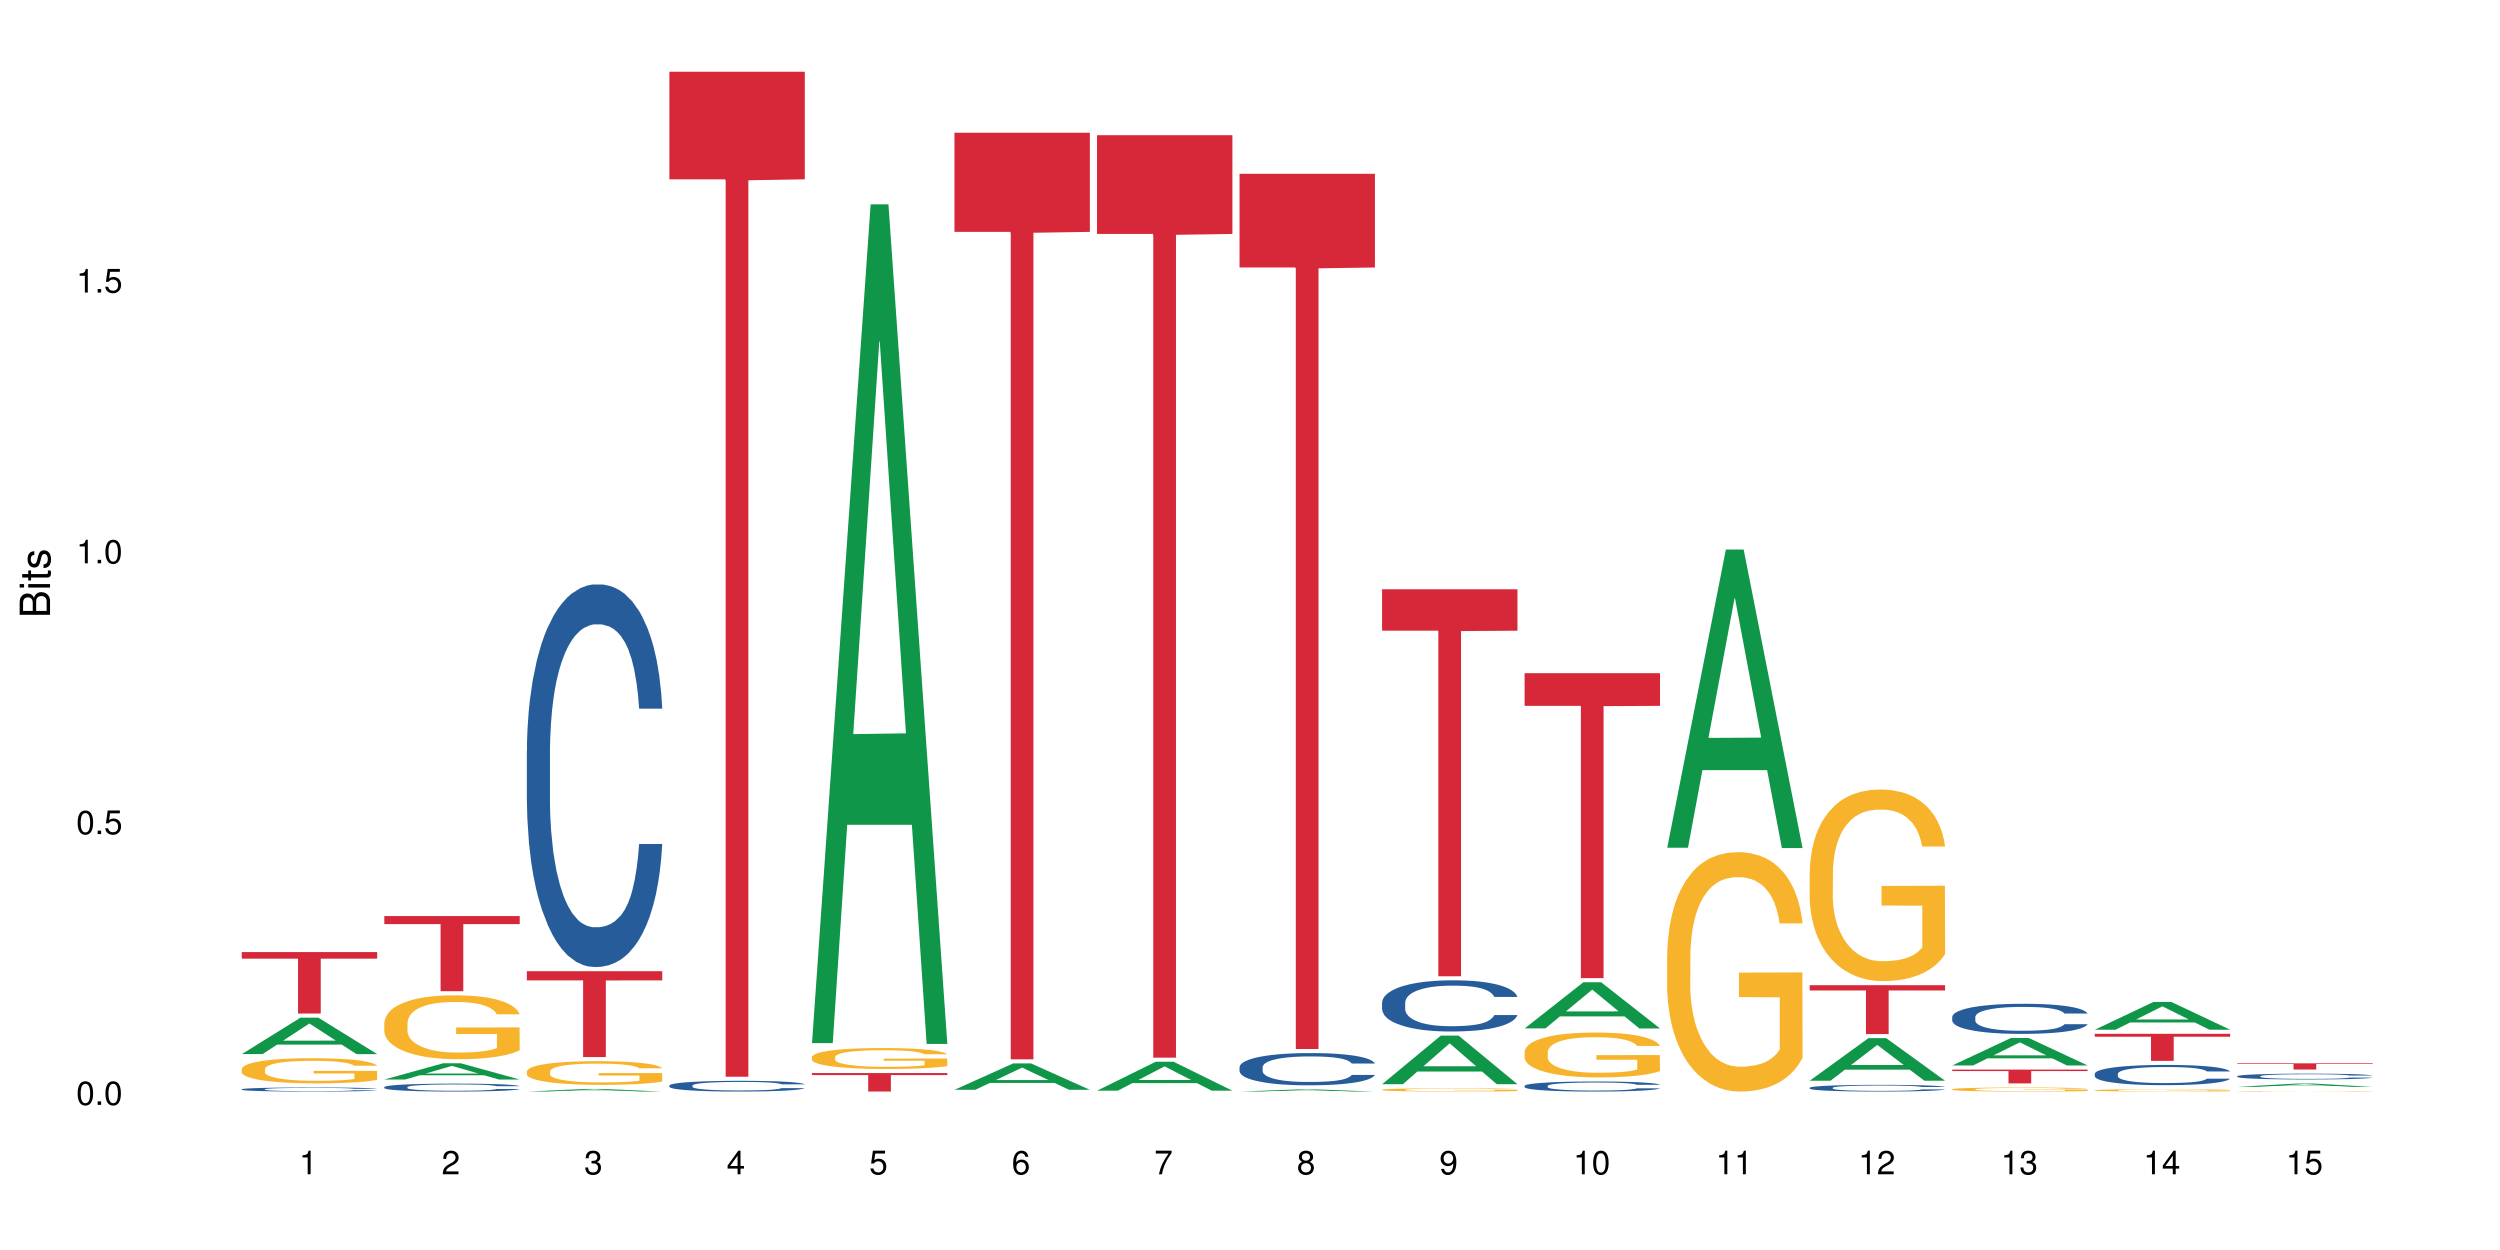 <?xml version="1.0" encoding="UTF-8"?>
<svg xmlns="http://www.w3.org/2000/svg" xmlns:xlink="http://www.w3.org/1999/xlink" width="720pt" height="360pt" viewBox="0 0 720 360" version="1.1">
<defs>
<g>
<symbol overflow="visible" id="glyph0-0">
<path style="stroke:none;" d=""/>
</symbol>
<symbol overflow="visible" id="glyph0-1">
<path style="stroke:none;" d="M 2.641 -6.797 C 2 -6.797 1.422 -6.531 1.078 -6.047 C 0.641 -5.453 0.406 -4.547 0.406 -3.297 C 0.406 -1 1.188 0.219 2.641 0.219 C 4.078 0.219 4.859 -1 4.859 -3.234 C 4.859 -4.562 4.656 -5.438 4.203 -6.047 C 3.844 -6.531 3.281 -6.797 2.641 -6.797 Z M 2.641 -6.047 C 3.547 -6.047 4 -5.125 4 -3.312 C 4 -1.375 3.562 -0.484 2.625 -0.484 C 1.734 -0.484 1.281 -1.422 1.281 -3.281 C 1.281 -5.141 1.734 -6.047 2.641 -6.047 Z M 2.641 -6.047 "/>
</symbol>
<symbol overflow="visible" id="glyph0-2">
<path style="stroke:none;" d="M 1.828 -1 L 0.828 -1 L 0.828 0 L 1.828 0 Z M 1.828 -1 "/>
</symbol>
<symbol overflow="visible" id="glyph0-3">
<path style="stroke:none;" d="M 4.562 -6.797 L 1.062 -6.797 L 0.547 -3.094 L 1.328 -3.094 C 1.719 -3.562 2.047 -3.734 2.578 -3.734 C 3.484 -3.734 4.062 -3.109 4.062 -2.094 C 4.062 -1.125 3.484 -0.531 2.578 -0.531 C 1.828 -0.531 1.375 -0.906 1.188 -1.672 L 0.328 -1.672 C 0.453 -1.109 0.547 -0.844 0.75 -0.594 C 1.125 -0.078 1.828 0.219 2.594 0.219 C 3.969 0.219 4.922 -0.781 4.922 -2.219 C 4.922 -3.562 4.031 -4.484 2.719 -4.484 C 2.25 -4.484 1.859 -4.359 1.469 -4.062 L 1.734 -5.969 L 4.562 -5.969 Z M 4.562 -6.797 "/>
</symbol>
<symbol overflow="visible" id="glyph0-4">
<path style="stroke:none;" d="M 2.484 -4.844 L 2.484 0 L 3.328 0 L 3.328 -6.797 L 2.766 -6.797 C 2.469 -5.75 2.281 -5.609 0.984 -5.453 L 0.984 -4.844 Z M 2.484 -4.844 "/>
</symbol>
<symbol overflow="visible" id="glyph0-5">
<path style="stroke:none;" d="M 4.859 -0.828 L 1.281 -0.828 C 1.359 -1.391 1.672 -1.75 2.5 -2.234 L 3.469 -2.75 C 4.406 -3.266 4.906 -3.969 4.906 -4.812 C 4.906 -5.375 4.672 -5.906 4.266 -6.266 C 3.859 -6.625 3.375 -6.797 2.719 -6.797 C 1.859 -6.797 1.219 -6.5 0.844 -5.922 C 0.609 -5.562 0.5 -5.125 0.484 -4.438 L 1.328 -4.438 C 1.359 -4.906 1.406 -5.188 1.531 -5.406 C 1.75 -5.812 2.188 -6.062 2.703 -6.062 C 3.469 -6.062 4.031 -5.516 4.031 -4.781 C 4.031 -4.25 3.719 -3.797 3.125 -3.438 L 2.234 -2.938 C 0.812 -2.141 0.406 -1.5 0.328 0 L 4.859 0 Z M 4.859 -0.828 "/>
</symbol>
<symbol overflow="visible" id="glyph0-6">
<path style="stroke:none;" d="M 2.125 -3.125 L 2.578 -3.125 C 3.516 -3.125 3.984 -2.703 3.984 -1.891 C 3.984 -1.031 3.469 -0.531 2.578 -0.531 C 1.656 -0.531 1.203 -0.984 1.156 -1.969 L 0.312 -1.969 C 0.344 -1.422 0.438 -1.078 0.609 -0.766 C 0.953 -0.109 1.625 0.219 2.547 0.219 C 3.953 0.219 4.859 -0.609 4.859 -1.906 C 4.859 -2.766 4.516 -3.25 3.703 -3.516 C 4.344 -3.766 4.656 -4.25 4.656 -4.938 C 4.656 -6.109 3.875 -6.797 2.578 -6.797 C 1.203 -6.797 0.484 -6.047 0.453 -4.609 L 1.297 -4.609 C 1.312 -5.016 1.344 -5.25 1.453 -5.453 C 1.641 -5.828 2.062 -6.062 2.594 -6.062 C 3.344 -6.062 3.797 -5.625 3.797 -4.906 C 3.797 -4.422 3.609 -4.141 3.25 -3.984 C 3.016 -3.891 2.719 -3.844 2.125 -3.844 Z M 2.125 -3.125 "/>
</symbol>
<symbol overflow="visible" id="glyph0-7">
<path style="stroke:none;" d="M 3.141 -1.625 L 3.141 0 L 3.984 0 L 3.984 -1.625 L 4.984 -1.625 L 4.984 -2.391 L 3.984 -2.391 L 3.984 -6.797 L 3.359 -6.797 L 0.266 -2.516 L 0.266 -1.625 Z M 3.141 -2.391 L 1 -2.391 L 3.141 -5.359 Z M 3.141 -2.391 "/>
</symbol>
<symbol overflow="visible" id="glyph0-8">
<path style="stroke:none;" d="M 4.781 -5.031 C 4.609 -6.141 3.891 -6.797 2.844 -6.797 C 2.094 -6.797 1.422 -6.438 1.031 -5.828 C 0.609 -5.172 0.406 -4.344 0.406 -3.094 C 0.406 -1.953 0.578 -1.234 0.984 -0.625 C 1.359 -0.078 1.953 0.219 2.703 0.219 C 3.984 0.219 4.922 -0.734 4.922 -2.078 C 4.922 -3.344 4.062 -4.234 2.844 -4.234 C 2.172 -4.234 1.641 -3.969 1.281 -3.469 C 1.281 -5.125 1.828 -6.047 2.797 -6.047 C 3.391 -6.047 3.797 -5.672 3.938 -5.031 Z M 2.734 -3.484 C 3.547 -3.484 4.062 -2.922 4.062 -2 C 4.062 -1.156 3.484 -0.531 2.703 -0.531 C 1.922 -0.531 1.328 -1.188 1.328 -2.047 C 1.328 -2.891 1.906 -3.484 2.734 -3.484 Z M 2.734 -3.484 "/>
</symbol>
<symbol overflow="visible" id="glyph0-9">
<path style="stroke:none;" d="M 4.984 -6.797 L 0.438 -6.797 L 0.438 -5.969 L 4.109 -5.969 C 2.5 -3.656 1.828 -2.234 1.328 0 L 2.219 0 C 2.594 -2.172 3.453 -4.047 4.984 -6.094 Z M 4.984 -6.797 "/>
</symbol>
<symbol overflow="visible" id="glyph0-10">
<path style="stroke:none;" d="M 3.75 -3.578 C 4.453 -4 4.688 -4.344 4.688 -4.984 C 4.688 -6.047 3.844 -6.797 2.641 -6.797 C 1.438 -6.797 0.594 -6.047 0.594 -4.984 C 0.594 -4.359 0.828 -4.016 1.516 -3.578 C 0.734 -3.203 0.359 -2.641 0.359 -1.891 C 0.359 -0.641 1.297 0.219 2.641 0.219 C 3.984 0.219 4.922 -0.641 4.922 -1.875 C 4.922 -2.641 4.531 -3.203 3.75 -3.578 Z M 2.641 -6.047 C 3.359 -6.047 3.812 -5.625 3.812 -4.969 C 3.812 -4.344 3.344 -3.922 2.641 -3.922 C 1.922 -3.922 1.453 -4.344 1.453 -4.984 C 1.453 -5.625 1.922 -6.047 2.641 -6.047 Z M 2.641 -3.203 C 3.484 -3.203 4.062 -2.672 4.062 -1.875 C 4.062 -1.062 3.484 -0.531 2.625 -0.531 C 1.797 -0.531 1.219 -1.078 1.219 -1.875 C 1.219 -2.672 1.797 -3.203 2.641 -3.203 Z M 2.641 -3.203 "/>
</symbol>
<symbol overflow="visible" id="glyph0-11">
<path style="stroke:none;" d="M 0.516 -1.547 C 0.672 -0.438 1.406 0.219 2.438 0.219 C 3.188 0.219 3.859 -0.141 4.266 -0.75 C 4.688 -1.406 4.891 -2.25 4.891 -3.484 C 4.891 -4.625 4.703 -5.359 4.312 -5.953 C 3.938 -6.5 3.344 -6.797 2.594 -6.797 C 1.297 -6.797 0.359 -5.844 0.359 -4.516 C 0.359 -3.25 1.234 -2.344 2.453 -2.344 C 3.094 -2.344 3.562 -2.578 4.016 -3.109 C 4 -1.453 3.469 -0.531 2.5 -0.531 C 1.906 -0.531 1.484 -0.906 1.359 -1.547 Z M 2.578 -6.062 C 3.375 -6.062 3.969 -5.406 3.969 -4.531 C 3.969 -3.688 3.375 -3.094 2.547 -3.094 C 1.734 -3.094 1.234 -3.672 1.234 -4.578 C 1.234 -5.438 1.797 -6.062 2.578 -6.062 Z M 2.578 -6.062 "/>
</symbol>
<symbol overflow="visible" id="glyph1-0">
<path style="stroke:none;" d=""/>
</symbol>
<symbol overflow="visible" id="glyph1-1">
<path style="stroke:none;" d="M 0 -0.953 L 0 -4.891 C 0 -5.719 -0.234 -6.344 -0.734 -6.797 C -1.188 -7.234 -1.812 -7.469 -2.5 -7.469 C -3.547 -7.469 -4.188 -7 -4.625 -5.875 C -4.984 -6.672 -5.641 -7.094 -6.531 -7.094 C -7.156 -7.094 -7.734 -6.859 -8.141 -6.391 C -8.562 -5.938 -8.75 -5.344 -8.75 -4.5 L -8.75 -0.953 Z M -4.984 -2.062 L -7.766 -2.062 L -7.766 -4.219 C -7.766 -4.844 -7.688 -5.203 -7.453 -5.5 C -7.219 -5.812 -6.859 -5.969 -6.375 -5.969 C -5.906 -5.969 -5.531 -5.812 -5.297 -5.5 C -5.062 -5.203 -4.984 -4.844 -4.984 -4.219 Z M -0.984 -2.062 L -4 -2.062 L -4 -4.781 C -4 -5.328 -3.859 -5.688 -3.578 -5.953 C -3.297 -6.219 -2.922 -6.359 -2.484 -6.359 C -2.062 -6.359 -1.688 -6.219 -1.406 -5.953 C -1.109 -5.688 -0.984 -5.328 -0.984 -4.781 Z M -0.984 -2.062 "/>
</symbol>
<symbol overflow="visible" id="glyph1-2">
<path style="stroke:none;" d="M -6.281 -1.797 L -6.281 -0.797 L 0 -0.797 L 0 -1.797 Z M -8.75 -1.797 L -8.75 -0.797 L -7.484 -0.797 L -7.484 -1.797 Z M -8.75 -1.797 "/>
</symbol>
<symbol overflow="visible" id="glyph1-3">
<path style="stroke:none;" d="M -6.281 -3.047 L -6.281 -2.016 L -8.016 -2.016 L -8.016 -1.016 L -6.281 -1.016 L -6.281 -0.172 L -5.469 -0.172 L -5.469 -1.016 L -0.719 -1.016 C -0.078 -1.016 0.281 -1.453 0.281 -2.234 C 0.281 -2.469 0.25 -2.719 0.188 -3.047 L -0.641 -3.047 C -0.609 -2.922 -0.594 -2.766 -0.594 -2.562 C -0.594 -2.141 -0.719 -2.016 -1.156 -2.016 L -5.469 -2.016 L -5.469 -3.047 Z M -6.281 -3.047 "/>
</symbol>
<symbol overflow="visible" id="glyph1-4">
<path style="stroke:none;" d="M -4.531 -5.25 C -5.766 -5.25 -6.469 -4.422 -6.469 -2.969 C -6.469 -1.516 -5.719 -0.562 -4.547 -0.562 C -3.562 -0.562 -3.094 -1.062 -2.734 -2.562 L -2.516 -3.484 C -2.344 -4.188 -2.094 -4.469 -1.625 -4.469 C -1.047 -4.469 -0.641 -3.875 -0.641 -3 C -0.641 -2.453 -0.797 -2 -1.062 -1.75 C -1.25 -1.594 -1.422 -1.531 -1.875 -1.469 L -1.875 -0.406 C -0.422 -0.453 0.281 -1.266 0.281 -2.922 C 0.281 -4.5 -0.5 -5.516 -1.719 -5.516 C -2.656 -5.516 -3.172 -4.984 -3.469 -3.734 L -3.703 -2.766 C -3.891 -1.953 -4.156 -1.609 -4.594 -1.609 C -5.172 -1.609 -5.547 -2.125 -5.547 -2.938 C -5.547 -3.75 -5.203 -4.172 -4.531 -4.203 Z M -4.531 -5.25 "/>
</symbol>
</g>
</defs>
<g id="surface73862">
<rect x="0" y="0" width="720" height="360" style="fill:rgb(100%,100%,100%);fill-opacity:1;stroke:none;"/>
<path style=" stroke:none;fill-rule:nonzero;fill:rgb(6.275%,58.824%,28.235%);fill-opacity:1;" d="M 69.629 303.578 L 69.672 303.566 L 86.547 293.082 L 91.672 293.082 L 108.629 303.586 L 102.668 303.586 L 98.418 300.844 L 79.797 300.844 L 75.629 303.578 L 69.629 303.578 L 81.586 299.711 L 96.711 299.699 L 89.172 294.801 L 89.086 294.789 L 89.004 294.82 L 81.547 299.699 L 81.586 299.711 Z M 69.629 303.578 "/>
<path style=" stroke:none;fill-rule:nonzero;fill:rgb(14.51%,36.078%,60%);fill-opacity:1;" d="M 69.629 313.703 L 69.676 313.703 L 69.676 313.676 L 69.82 313.637 L 70.152 313.586 L 70.484 313.551 L 71.34 313.484 L 72.531 313.426 L 73.766 313.375 L 74.672 313.348 L 75.48 313.328 L 77.332 313.289 L 78.523 313.266 L 79.809 313.25 L 81.375 313.23 L 82.52 313.219 L 85.086 313.203 L 86.988 313.195 L 88.461 313.191 L 91.648 313.191 L 93.551 313.195 L 94.93 313.199 L 96.453 313.211 L 97.738 313.219 L 99.973 313.242 L 101.969 313.273 L 102.871 313.289 L 104.301 313.324 L 105.395 313.355 L 106.156 313.383 L 107.012 313.426 L 107.77 313.473 L 108.344 313.527 L 108.629 313.574 L 101.969 313.574 L 101.637 313.531 L 101.258 313.496 L 100.543 313.453 L 99.828 313.422 L 98.832 313.391 L 97.926 313.371 L 96.691 313.352 L 95.598 313.336 L 94.453 313.328 L 93.359 313.32 L 91.27 313.312 L 88.844 313.312 L 87.938 313.316 L 86.086 313.324 L 85.086 313.332 L 83.66 313.348 L 82.66 313.363 L 81.473 313.383 L 80.664 313.402 L 79.664 313.43 L 78.949 313.453 L 78.141 313.488 L 77.668 313.516 L 77.238 313.547 L 76.859 313.582 L 76.574 313.621 L 76.383 313.66 L 76.289 313.699 L 76.289 313.867 L 76.383 313.906 L 76.621 313.949 L 77.238 314.016 L 78.141 314.074 L 79.188 314.117 L 80.188 314.152 L 80.758 314.164 L 81.52 314.184 L 82.707 314.203 L 84.422 314.227 L 85.418 314.234 L 86.941 314.242 L 88.512 314.246 L 90.602 314.246 L 92.457 314.242 L 93.695 314.238 L 94.977 314.23 L 96.738 314.211 L 97.832 314.195 L 98.781 314.172 L 99.496 314.152 L 99.973 314.137 L 100.684 314.102 L 101.258 314.066 L 101.684 314.027 L 101.969 313.992 L 108.629 313.992 L 108.344 314.035 L 107.914 314.078 L 107.484 314.109 L 106.82 314.145 L 106.059 314.18 L 104.965 314.215 L 104.062 314.242 L 102.871 314.27 L 101.777 314.289 L 100.59 314.309 L 98.832 314.328 L 97.688 314.34 L 96.453 314.348 L 94.977 314.359 L 93.125 314.367 L 91.125 314.371 L 89.27 314.371 L 87.273 314.367 L 85.801 314.363 L 83.848 314.355 L 81.426 314.336 L 79.664 314.316 L 78.285 314.293 L 77.098 314.273 L 75.766 314.242 L 74.051 314.195 L 73.008 314.16 L 72.293 314.129 L 71.484 314.086 L 70.914 314.051 L 70.246 313.988 L 69.773 313.914 L 69.629 313.852 Z M 69.629 313.703 "/>
<path style=" stroke:none;fill-rule:nonzero;fill:rgb(96.863%,70.196%,16.863%);fill-opacity:1;" d="M 69.629 307.871 L 69.676 307.863 L 69.676 307.73 L 69.867 307.434 L 70.344 307.023 L 70.961 306.684 L 71.625 306.422 L 72.055 306.281 L 72.77 306.082 L 73.387 305.938 L 74.957 305.641 L 76.953 305.363 L 78.047 305.242 L 79.285 305.129 L 81.043 305.004 L 81.852 304.957 L 84.324 304.852 L 87.133 304.785 L 90.223 304.766 L 91.648 304.773 L 93.598 304.801 L 96.262 304.871 L 97.785 304.938 L 98.973 305.004 L 100.211 305.09 L 101.73 305.223 L 103.16 305.383 L 104.301 305.539 L 105.441 305.738 L 106.391 305.949 L 107.199 306.184 L 107.914 306.461 L 108.344 306.691 L 108.629 306.922 L 102.016 306.922 L 101.637 306.691 L 101.207 306.512 L 100.496 306.293 L 99.781 306.137 L 99.066 306.012 L 97.738 305.84 L 96.594 305.73 L 95.168 305.641 L 93.789 305.578 L 92.219 305.539 L 91.27 305.527 L 88.746 305.527 L 86.465 305.574 L 85.133 305.625 L 84.184 305.68 L 82.852 305.777 L 82.043 305.859 L 81.566 305.91 L 80.141 306.117 L 79.188 306.301 L 78.664 306.426 L 78 306.625 L 77.523 306.805 L 77 307.07 L 76.715 307.266 L 76.336 307.719 L 76.289 308.91 L 76.43 309.16 L 76.715 309.43 L 77.098 309.668 L 77.668 309.922 L 78.238 310.113 L 79.234 310.371 L 80.094 310.543 L 80.758 310.656 L 82.043 310.832 L 82.566 310.895 L 83.801 311.012 L 85.086 311.105 L 86.656 311.184 L 87.844 311.223 L 89.746 311.258 L 92.172 311.258 L 95.027 311.219 L 96.832 311.164 L 98.07 311.113 L 98.879 311.066 L 99.875 310.992 L 100.59 310.926 L 101.258 310.855 L 102.062 310.742 L 102.062 309.16 L 90.316 309.152 L 90.316 308.41 L 108.578 308.406 L 108.629 310.992 L 107.629 311.172 L 106.391 311.344 L 105.203 311.477 L 103.965 311.59 L 102.207 311.715 L 100.781 311.793 L 98.594 311.887 L 96.594 311.945 L 94.504 311.984 L 92.648 312.004 L 90.461 312.012 L 88.512 312 L 86.418 311.957 L 84.754 311.906 L 83.23 311.84 L 81.711 311.754 L 79.809 311.613 L 78.57 311.504 L 77.285 311.363 L 76.004 311.199 L 74.859 311.02 L 74.102 310.879 L 73.34 310.723 L 72.531 310.523 L 71.77 310.297 L 71.199 310.094 L 70.676 309.859 L 70.297 309.645 L 69.914 309.344 L 69.723 309.105 L 69.629 308.902 Z M 69.629 307.871 "/>
<path style=" stroke:none;fill-rule:nonzero;fill:rgb(83.922%,15.686%,22.353%);fill-opacity:1;" d="M 69.629 274.191 L 108.629 274.191 L 108.629 276.09 L 92.375 276.105 L 92.375 291.902 L 85.836 291.902 L 85.836 276.121 L 85.742 276.09 L 69.629 276.09 Z M 69.629 274.191 "/>
<path style=" stroke:none;fill-rule:nonzero;fill:rgb(6.275%,58.824%,28.235%);fill-opacity:1;" d="M 110.68 310.902 L 110.723 310.895 L 127.598 306.23 L 132.719 306.23 L 149.68 310.906 L 143.719 310.906 L 139.469 309.684 L 120.848 309.684 L 116.68 310.902 L 110.68 310.902 L 122.637 309.18 L 137.762 309.176 L 130.223 306.992 L 130.137 306.988 L 130.055 307.004 L 122.598 309.176 L 122.637 309.18 Z M 110.68 310.902 "/>
<path style=" stroke:none;fill-rule:nonzero;fill:rgb(14.51%,36.078%,60%);fill-opacity:1;" d="M 110.68 313.078 L 110.727 313.078 L 110.727 313.027 L 110.871 312.949 L 111.203 312.848 L 111.535 312.777 L 112.391 312.656 L 113.582 312.535 L 114.816 312.445 L 115.723 312.391 L 116.531 312.348 L 118.383 312.27 L 119.574 312.23 L 120.859 312.195 L 122.426 312.16 L 123.57 312.141 L 126.137 312.105 L 128.039 312.09 L 129.512 312.086 L 132.699 312.086 L 134.602 312.094 L 135.98 312.102 L 137.504 312.121 L 138.789 312.141 L 141.023 312.184 L 143.02 312.242 L 143.922 312.277 L 145.352 312.34 L 146.445 312.402 L 147.207 312.457 L 148.062 312.535 L 148.82 312.629 L 149.395 312.738 L 149.68 312.828 L 143.02 312.828 L 142.688 312.742 L 142.305 312.68 L 141.594 312.594 L 140.879 312.531 L 139.883 312.473 L 138.977 312.43 L 137.742 312.391 L 136.648 312.367 L 135.504 312.348 L 134.41 312.336 L 132.32 312.324 L 129.895 312.324 L 128.988 312.328 L 127.137 312.344 L 126.137 312.359 L 124.711 312.387 L 123.711 312.414 L 122.523 312.457 L 121.715 312.492 L 120.715 312.547 L 120 312.594 L 119.191 312.664 L 118.719 312.715 L 118.289 312.773 L 117.91 312.844 L 117.625 312.918 L 117.434 312.992 L 117.34 313.07 L 117.34 313.395 L 117.434 313.469 L 117.672 313.555 L 118.289 313.684 L 119.191 313.793 L 120.238 313.883 L 121.238 313.945 L 121.809 313.973 L 122.57 314.008 L 123.758 314.051 L 125.473 314.09 L 126.469 314.105 L 127.992 314.125 L 129.562 314.133 L 131.652 314.133 L 133.508 314.125 L 134.746 314.113 L 136.027 314.098 L 137.789 314.062 L 138.883 314.027 L 139.832 313.988 L 140.547 313.949 L 141.023 313.914 L 141.734 313.852 L 142.305 313.777 L 142.734 313.707 L 143.02 313.637 L 149.68 313.637 L 149.395 313.719 L 148.965 313.801 L 148.535 313.859 L 147.871 313.934 L 147.109 314 L 146.016 314.07 L 145.113 314.121 L 143.922 314.172 L 142.828 314.211 L 141.641 314.246 L 139.883 314.289 L 138.738 314.309 L 137.504 314.328 L 136.027 314.344 L 134.176 314.359 L 132.176 314.367 L 130.32 314.371 L 128.324 314.367 L 126.852 314.359 L 124.898 314.34 L 122.473 314.301 L 120.715 314.262 L 119.336 314.223 L 118.148 314.18 L 116.816 314.125 L 115.102 314.031 L 114.059 313.961 L 113.344 313.902 L 112.535 313.82 L 111.965 313.746 L 111.297 313.633 L 110.824 313.484 L 110.68 313.367 Z M 110.68 313.078 "/>
<path style=" stroke:none;fill-rule:nonzero;fill:rgb(96.863%,70.196%,16.863%);fill-opacity:1;" d="M 110.68 294.535 L 110.727 294.516 L 110.727 294.18 L 110.918 293.426 L 111.395 292.383 L 112.012 291.527 L 112.676 290.855 L 113.105 290.5 L 113.82 289.996 L 114.438 289.629 L 116.008 288.871 L 118.004 288.164 L 119.098 287.863 L 120.336 287.578 L 122.094 287.258 L 122.902 287.141 L 125.375 286.871 L 128.18 286.703 L 131.273 286.652 L 132.699 286.672 L 134.648 286.738 L 137.312 286.922 L 138.836 287.09 L 140.023 287.258 L 141.262 287.477 L 142.781 287.812 L 144.207 288.215 L 145.352 288.621 L 146.492 289.125 L 147.441 289.66 L 148.25 290.25 L 148.965 290.953 L 149.395 291.543 L 149.68 292.133 L 143.066 292.133 L 142.688 291.543 L 142.258 291.09 L 141.547 290.535 L 140.832 290.133 L 140.117 289.812 L 138.789 289.375 L 137.645 289.105 L 136.219 288.871 L 134.84 288.719 L 133.27 288.621 L 132.32 288.586 L 129.797 288.586 L 127.516 288.703 L 126.184 288.84 L 125.234 288.973 L 123.902 289.223 L 123.094 289.426 L 122.617 289.559 L 121.191 290.082 L 120.238 290.551 L 119.715 290.871 L 119.051 291.375 L 118.574 291.828 L 118.051 292.5 L 117.766 293.004 L 117.387 294.148 L 117.34 297.172 L 117.48 297.809 L 117.766 298.5 L 118.148 299.102 L 118.719 299.742 L 119.289 300.23 L 120.285 300.883 L 121.145 301.32 L 121.809 301.605 L 123.094 302.059 L 123.617 302.211 L 124.852 302.516 L 126.137 302.75 L 127.707 302.949 L 128.895 303.051 L 130.797 303.137 L 133.223 303.137 L 136.078 303.035 L 137.883 302.898 L 139.121 302.766 L 139.93 302.648 L 140.926 302.465 L 141.641 302.297 L 142.305 302.109 L 143.113 301.824 L 143.113 297.809 L 131.367 297.793 L 131.367 295.91 L 149.629 295.895 L 149.68 302.465 L 148.68 302.918 L 147.441 303.355 L 146.254 303.691 L 145.016 303.977 L 143.258 304.293 L 141.832 304.496 L 139.645 304.73 L 137.645 304.883 L 135.555 304.984 L 133.699 305.035 L 131.512 305.051 L 129.562 305.016 L 127.469 304.918 L 125.805 304.781 L 124.281 304.613 L 122.762 304.395 L 120.859 304.043 L 119.621 303.758 L 118.336 303.406 L 117.055 302.984 L 115.91 302.531 L 115.152 302.18 L 114.391 301.773 L 113.582 301.27 L 112.82 300.699 L 112.25 300.18 L 111.727 299.59 L 111.348 299.035 L 110.965 298.281 L 110.773 297.676 L 110.68 297.156 Z M 110.68 294.535 "/>
<path style=" stroke:none;fill-rule:nonzero;fill:rgb(83.922%,15.686%,22.353%);fill-opacity:1;" d="M 110.68 263.824 L 149.68 263.824 L 149.68 266.141 L 133.426 266.16 L 133.426 285.473 L 126.887 285.473 L 126.887 266.18 L 126.793 266.141 L 110.68 266.141 Z M 110.68 263.824 "/>
<path style=" stroke:none;fill-rule:nonzero;fill:rgb(6.275%,58.824%,28.235%);fill-opacity:1;" d="M 151.73 314.371 L 151.773 314.371 L 168.648 313.617 L 173.77 313.617 L 190.73 314.371 L 184.77 314.371 L 180.52 314.176 L 161.898 314.176 L 157.73 314.371 L 151.73 314.371 L 163.688 314.094 L 178.812 314.094 L 171.27 313.742 L 171.188 313.738 L 171.105 313.742 L 163.648 314.094 L 163.688 314.094 Z M 151.73 314.371 "/>
<path style=" stroke:none;fill-rule:nonzero;fill:rgb(14.51%,36.078%,60%);fill-opacity:1;" d="M 151.73 216.285 L 151.777 216.184 L 151.777 213.766 L 151.922 209.941 L 152.254 205.105 L 152.586 201.781 L 153.441 195.84 L 154.633 190.102 L 155.867 185.672 L 156.773 183.051 L 157.582 181.039 L 159.434 177.312 L 160.625 175.398 L 161.91 173.688 L 163.477 171.977 L 164.617 170.969 L 167.188 169.355 L 169.09 168.652 L 170.562 168.348 L 173.75 168.348 L 175.652 168.754 L 177.031 169.254 L 178.555 170.062 L 179.84 170.969 L 182.074 173.184 L 184.07 176.004 L 184.973 177.613 L 186.402 180.734 L 187.496 183.758 L 188.254 186.375 L 189.113 190.102 L 189.871 194.633 L 190.445 199.77 L 190.73 204.098 L 184.07 204.098 L 183.738 200.07 L 183.355 196.949 L 182.645 192.82 L 181.93 189.898 L 180.934 186.98 L 180.027 185.066 L 178.793 183.152 L 177.699 181.945 L 176.555 181.039 L 175.461 180.434 L 173.371 179.828 L 170.945 179.828 L 170.039 180.031 L 168.188 180.836 L 167.188 181.543 L 165.762 182.953 L 164.762 184.262 L 163.574 186.273 L 162.766 187.988 L 161.766 190.605 L 161.051 192.922 L 160.242 196.246 L 159.77 198.762 L 159.34 201.582 L 158.961 204.906 L 158.676 208.43 L 158.484 212.156 L 158.391 215.781 L 158.391 231.391 L 158.484 235.016 L 158.723 239.246 L 159.34 245.387 L 160.242 250.727 L 161.289 254.957 L 162.289 257.977 L 162.859 259.387 L 163.621 260.996 L 164.809 263.012 L 166.52 265.027 L 167.52 265.832 L 169.043 266.637 L 170.613 267.039 L 172.703 267.039 L 174.559 266.637 L 175.797 266.133 L 177.078 265.328 L 178.84 263.617 L 179.934 262.004 L 180.883 260.09 L 181.598 258.176 L 182.074 256.566 L 182.785 253.445 L 183.355 250.02 L 183.785 246.496 L 184.07 243.07 L 190.73 243.07 L 190.445 247.102 L 190.016 251.027 L 189.586 253.949 L 188.922 257.473 L 188.16 260.594 L 187.066 264.121 L 186.164 266.434 L 184.973 268.953 L 183.879 270.867 L 182.691 272.578 L 180.934 274.594 L 179.789 275.598 L 178.555 276.508 L 177.078 277.312 L 175.227 278.016 L 173.227 278.418 L 171.371 278.52 L 169.375 278.32 L 167.902 277.914 L 165.949 277.008 L 163.523 275.195 L 161.766 273.285 L 160.387 271.371 L 159.199 269.355 L 157.867 266.637 L 156.152 262.207 L 155.105 258.781 L 154.395 255.961 L 153.586 252.035 L 153.016 248.512 L 152.348 242.871 L 151.875 235.719 L 151.73 230.184 Z M 151.73 216.285 "/>
<path style=" stroke:none;fill-rule:nonzero;fill:rgb(96.863%,70.196%,16.863%);fill-opacity:1;" d="M 151.73 308.543 L 151.777 308.535 L 151.777 308.41 L 151.969 308.129 L 152.445 307.746 L 153.062 307.426 L 153.727 307.176 L 154.156 307.047 L 154.871 306.859 L 155.488 306.723 L 157.059 306.441 L 159.055 306.18 L 160.148 306.07 L 161.387 305.965 L 163.145 305.844 L 163.953 305.801 L 166.426 305.703 L 169.23 305.641 L 172.324 305.621 L 173.75 305.629 L 175.699 305.652 L 178.363 305.723 L 179.887 305.781 L 181.074 305.844 L 182.312 305.926 L 183.832 306.051 L 185.258 306.199 L 186.402 306.352 L 187.543 306.535 L 188.492 306.734 L 189.301 306.953 L 190.016 307.215 L 190.445 307.434 L 190.73 307.652 L 184.117 307.652 L 183.738 307.434 L 183.309 307.266 L 182.598 307.059 L 181.883 306.91 L 181.168 306.793 L 179.84 306.629 L 178.695 306.531 L 177.27 306.441 L 175.891 306.387 L 174.32 306.352 L 173.371 306.336 L 170.848 306.336 L 168.566 306.379 L 167.234 306.43 L 166.285 306.48 L 164.953 306.574 L 164.145 306.648 L 163.668 306.699 L 162.242 306.891 L 161.289 307.066 L 160.766 307.184 L 160.102 307.371 L 159.625 307.539 L 159.102 307.789 L 158.816 307.973 L 158.438 308.398 L 158.391 309.52 L 158.531 309.754 L 158.816 310.012 L 159.199 310.234 L 159.77 310.473 L 160.34 310.652 L 161.336 310.895 L 162.195 311.055 L 162.859 311.16 L 164.145 311.328 L 164.668 311.387 L 165.902 311.5 L 167.188 311.586 L 168.758 311.66 L 169.945 311.699 L 171.848 311.727 L 174.273 311.727 L 177.129 311.691 L 178.934 311.641 L 180.172 311.59 L 180.98 311.547 L 181.977 311.48 L 182.691 311.418 L 183.355 311.348 L 184.164 311.242 L 184.164 309.754 L 172.418 309.75 L 172.418 309.051 L 190.68 309.047 L 190.73 311.48 L 189.73 311.648 L 188.492 311.809 L 187.305 311.934 L 186.066 312.039 L 184.309 312.156 L 182.883 312.234 L 180.695 312.32 L 178.695 312.375 L 176.605 312.414 L 174.75 312.434 L 172.562 312.438 L 170.613 312.426 L 168.52 312.387 L 166.855 312.34 L 165.332 312.277 L 163.812 312.195 L 161.91 312.066 L 160.672 311.957 L 159.387 311.828 L 158.105 311.672 L 156.961 311.504 L 156.203 311.375 L 155.441 311.223 L 154.633 311.039 L 153.871 310.824 L 153.301 310.633 L 152.777 310.414 L 152.398 310.211 L 152.016 309.93 L 151.824 309.707 L 151.73 309.512 Z M 151.73 308.543 "/>
<path style=" stroke:none;fill-rule:nonzero;fill:rgb(83.922%,15.686%,22.353%);fill-opacity:1;" d="M 151.73 279.699 L 190.73 279.699 L 190.73 282.348 L 174.477 282.371 L 174.477 304.441 L 167.938 304.441 L 167.938 282.395 L 167.84 282.348 L 151.73 282.348 Z M 151.73 279.699 "/>
<path style=" stroke:none;fill-rule:nonzero;fill:rgb(14.51%,36.078%,60%);fill-opacity:1;" d="M 192.781 312.625 L 192.828 312.621 L 192.828 312.555 L 192.973 312.445 L 193.305 312.309 L 193.637 312.219 L 194.492 312.051 L 195.684 311.891 L 196.918 311.766 L 197.824 311.691 L 198.633 311.633 L 200.484 311.531 L 201.676 311.477 L 202.957 311.43 L 204.527 311.379 L 205.668 311.352 L 208.238 311.309 L 210.141 311.285 L 211.613 311.277 L 214.801 311.277 L 216.703 311.289 L 218.082 311.305 L 219.605 311.328 L 220.887 311.352 L 223.125 311.414 L 225.121 311.492 L 226.023 311.539 L 227.453 311.625 L 228.547 311.711 L 229.305 311.785 L 230.164 311.891 L 230.922 312.016 L 231.496 312.16 L 231.781 312.281 L 225.121 312.281 L 224.789 312.168 L 224.406 312.082 L 223.695 311.965 L 222.98 311.883 L 221.984 311.801 L 221.078 311.746 L 219.844 311.695 L 218.75 311.66 L 217.605 311.633 L 216.512 311.617 L 214.422 311.602 L 211.996 311.602 L 211.09 311.605 L 209.238 311.629 L 208.238 311.648 L 206.812 311.688 L 205.812 311.727 L 204.625 311.781 L 203.816 311.828 L 202.816 311.902 L 202.102 311.969 L 201.293 312.062 L 200.82 312.133 L 200.391 312.211 L 200.012 312.305 L 199.727 312.402 L 199.535 312.508 L 199.441 312.609 L 199.441 313.047 L 199.535 313.148 L 199.773 313.27 L 200.391 313.441 L 201.293 313.59 L 202.34 313.711 L 203.34 313.793 L 203.91 313.832 L 204.672 313.879 L 205.859 313.934 L 207.57 313.992 L 208.57 314.016 L 210.094 314.039 L 211.664 314.047 L 213.754 314.047 L 215.609 314.039 L 216.848 314.023 L 218.129 314 L 219.891 313.953 L 220.984 313.906 L 221.934 313.852 L 222.648 313.801 L 223.125 313.754 L 223.836 313.668 L 224.406 313.57 L 224.836 313.473 L 225.121 313.375 L 231.781 313.375 L 231.496 313.488 L 231.066 313.598 L 230.637 313.68 L 229.973 313.781 L 229.211 313.867 L 228.117 313.965 L 227.215 314.031 L 226.023 314.102 L 224.93 314.156 L 223.742 314.203 L 221.984 314.262 L 220.84 314.289 L 219.605 314.312 L 218.129 314.336 L 216.277 314.355 L 214.277 314.367 L 212.422 314.371 L 210.426 314.363 L 208.953 314.355 L 207 314.328 L 204.574 314.277 L 202.816 314.223 L 201.438 314.172 L 200.25 314.113 L 198.918 314.039 L 197.203 313.914 L 196.156 313.816 L 195.445 313.738 L 194.637 313.629 L 194.066 313.527 L 193.398 313.371 L 192.926 313.168 L 192.781 313.016 Z M 192.781 312.625 "/>
<path style=" stroke:none;fill-rule:nonzero;fill:rgb(83.922%,15.686%,22.353%);fill-opacity:1;" d="M 192.781 20.664 L 231.781 20.664 L 231.781 51.645 L 215.527 51.918 L 215.527 310.098 L 208.988 310.098 L 208.988 52.188 L 208.891 51.645 L 192.781 51.645 Z M 192.781 20.664 "/>
<path style=" stroke:none;fill-rule:nonzero;fill:rgb(6.275%,58.824%,28.235%);fill-opacity:1;" d="M 233.832 300.43 L 233.875 300.203 L 250.746 58.844 L 255.871 58.844 L 272.832 300.656 L 266.871 300.656 L 262.621 237.535 L 244 237.535 L 239.832 300.43 L 233.832 300.43 L 245.789 211.426 L 260.914 211.199 L 253.371 98.352 L 253.289 98.125 L 253.207 98.805 L 245.75 211.199 L 245.789 211.426 Z M 233.832 300.43 "/>
<path style=" stroke:none;fill-rule:nonzero;fill:rgb(96.863%,70.196%,16.863%);fill-opacity:1;" d="M 233.832 304.418 L 233.879 304.414 L 233.879 304.305 L 234.07 304.055 L 234.547 303.715 L 235.164 303.434 L 235.828 303.215 L 236.258 303.098 L 236.973 302.934 L 237.59 302.812 L 239.16 302.562 L 241.156 302.332 L 242.25 302.234 L 243.488 302.141 L 245.246 302.035 L 246.055 301.996 L 248.527 301.91 L 251.332 301.855 L 254.426 301.836 L 255.852 301.844 L 257.801 301.863 L 260.465 301.926 L 261.988 301.98 L 263.176 302.035 L 264.414 302.105 L 265.934 302.219 L 267.359 302.348 L 268.504 302.48 L 269.645 302.645 L 270.594 302.824 L 271.402 303.016 L 272.117 303.246 L 272.543 303.438 L 272.832 303.633 L 266.219 303.633 L 265.84 303.438 L 265.41 303.289 L 264.699 303.109 L 263.984 302.977 L 263.27 302.871 L 261.938 302.73 L 260.797 302.641 L 259.371 302.562 L 257.992 302.516 L 256.422 302.48 L 255.473 302.469 L 252.949 302.469 L 250.668 302.508 L 249.336 302.555 L 248.387 302.598 L 247.055 302.68 L 246.246 302.746 L 245.77 302.789 L 244.344 302.961 L 243.391 303.113 L 242.867 303.219 L 242.203 303.383 L 241.727 303.531 L 241.203 303.754 L 240.918 303.918 L 240.539 304.293 L 240.492 305.281 L 240.633 305.492 L 240.918 305.719 L 241.297 305.914 L 241.871 306.125 L 242.441 306.285 L 243.438 306.5 L 244.297 306.641 L 244.961 306.734 L 246.246 306.883 L 246.77 306.934 L 248.004 307.031 L 249.289 307.109 L 250.859 307.176 L 252.047 307.207 L 253.949 307.234 L 256.375 307.234 L 259.227 307.203 L 261.035 307.16 L 262.273 307.113 L 263.082 307.074 L 264.078 307.016 L 264.793 306.961 L 265.457 306.898 L 266.266 306.805 L 266.266 305.492 L 254.52 305.484 L 254.52 304.871 L 272.781 304.863 L 272.832 307.016 L 271.832 307.164 L 270.594 307.309 L 269.406 307.418 L 268.168 307.512 L 266.41 307.617 L 264.984 307.68 L 262.797 307.758 L 260.797 307.809 L 258.707 307.84 L 256.852 307.859 L 254.664 307.863 L 252.711 307.852 L 250.621 307.82 L 248.957 307.773 L 247.434 307.719 L 245.91 307.648 L 244.008 307.531 L 242.773 307.438 L 241.488 307.324 L 240.203 307.188 L 239.062 307.039 L 238.301 306.922 L 237.543 306.789 L 236.734 306.625 L 235.973 306.438 L 235.402 306.266 L 234.879 306.074 L 234.496 305.895 L 234.117 305.645 L 233.926 305.449 L 233.832 305.277 Z M 233.832 304.418 "/>
<path style=" stroke:none;fill-rule:nonzero;fill:rgb(83.922%,15.686%,22.353%);fill-opacity:1;" d="M 233.832 309.043 L 272.832 309.043 L 272.832 309.613 L 256.578 309.617 L 256.578 314.371 L 250.039 314.371 L 250.039 309.621 L 249.941 309.613 L 233.832 309.613 Z M 233.832 309.043 "/>
<path style=" stroke:none;fill-rule:nonzero;fill:rgb(6.275%,58.824%,28.235%);fill-opacity:1;" d="M 274.883 313.859 L 274.926 313.855 L 291.797 306.262 L 296.922 306.262 L 313.883 313.867 L 307.922 313.867 L 303.672 311.883 L 285.051 311.883 L 280.883 313.859 L 274.883 313.859 L 286.84 311.062 L 301.965 311.055 L 294.422 307.504 L 294.34 307.496 L 294.258 307.516 L 286.801 311.055 L 286.84 311.062 Z M 274.883 313.859 "/>
<path style=" stroke:none;fill-rule:nonzero;fill:rgb(83.922%,15.686%,22.353%);fill-opacity:1;" d="M 274.883 38.219 L 313.883 38.219 L 313.883 66.785 L 297.629 67.035 L 297.629 305.082 L 291.09 305.082 L 291.09 67.285 L 290.992 66.785 L 274.883 66.785 Z M 274.883 38.219 "/>
<path style=" stroke:none;fill-rule:nonzero;fill:rgb(6.275%,58.824%,28.235%);fill-opacity:1;" d="M 315.934 314.113 L 315.977 314.105 L 332.848 305.781 L 337.973 305.781 L 354.93 314.121 L 348.973 314.121 L 344.723 311.945 L 326.102 311.945 L 321.934 314.113 L 315.934 314.113 L 327.891 311.043 L 343.016 311.035 L 335.473 307.145 L 335.391 307.137 L 335.309 307.16 L 327.848 311.035 L 327.891 311.043 Z M 315.934 314.113 "/>
<path style=" stroke:none;fill-rule:nonzero;fill:rgb(83.922%,15.686%,22.353%);fill-opacity:1;" d="M 315.934 38.941 L 354.93 38.941 L 354.93 67.379 L 338.68 67.625 L 338.68 304.605 L 332.141 304.605 L 332.141 67.875 L 332.043 67.379 L 315.934 67.379 Z M 315.934 38.941 "/>
<path style=" stroke:none;fill-rule:nonzero;fill:rgb(6.275%,58.824%,28.235%);fill-opacity:1;" d="M 356.984 314.371 L 357.027 314.371 L 373.898 313.746 L 379.023 313.746 L 395.98 314.371 L 390.023 314.371 L 385.773 314.207 L 367.148 314.207 L 362.984 314.371 L 356.984 314.371 L 368.941 314.141 L 384.066 314.141 L 376.523 313.848 L 376.441 313.848 L 376.359 313.852 L 368.898 314.141 L 368.941 314.141 Z M 356.984 314.371 "/>
<path style=" stroke:none;fill-rule:nonzero;fill:rgb(14.51%,36.078%,60%);fill-opacity:1;" d="M 356.984 307.328 L 357.031 307.32 L 357.031 307.117 L 357.176 306.793 L 357.508 306.387 L 357.84 306.105 L 358.695 305.605 L 359.887 305.121 L 361.121 304.75 L 362.023 304.531 L 362.832 304.359 L 364.688 304.047 L 365.879 303.887 L 367.16 303.742 L 368.73 303.598 L 369.871 303.512 L 372.441 303.375 L 374.344 303.316 L 375.816 303.293 L 379.004 303.293 L 380.906 303.324 L 382.285 303.367 L 383.809 303.434 L 385.09 303.512 L 387.328 303.699 L 389.324 303.938 L 390.227 304.07 L 391.656 304.336 L 392.75 304.59 L 393.508 304.809 L 394.367 305.121 L 395.125 305.504 L 395.695 305.938 L 395.98 306.301 L 389.324 306.301 L 388.992 305.961 L 388.609 305.699 L 387.898 305.352 L 387.184 305.105 L 386.184 304.859 L 385.281 304.699 L 384.047 304.539 L 382.953 304.438 L 381.809 304.359 L 380.715 304.309 L 378.625 304.258 L 376.199 304.258 L 375.293 304.273 L 373.438 304.344 L 372.441 304.402 L 371.016 304.52 L 370.016 304.633 L 368.828 304.801 L 368.02 304.945 L 367.02 305.164 L 366.305 305.359 L 365.496 305.641 L 365.023 305.852 L 364.594 306.09 L 364.215 306.371 L 363.926 306.668 L 363.738 306.98 L 363.641 307.285 L 363.641 308.598 L 363.738 308.906 L 363.977 309.262 L 364.594 309.777 L 365.496 310.227 L 366.543 310.582 L 367.543 310.84 L 368.113 310.957 L 368.875 311.094 L 370.062 311.262 L 371.773 311.43 L 372.773 311.5 L 374.297 311.566 L 375.863 311.602 L 377.957 311.602 L 379.812 311.566 L 381.047 311.523 L 382.332 311.457 L 384.094 311.312 L 385.188 311.176 L 386.137 311.016 L 386.852 310.855 L 387.328 310.719 L 388.039 310.457 L 388.609 310.168 L 389.039 309.871 L 389.324 309.582 L 395.98 309.582 L 395.695 309.922 L 395.27 310.254 L 394.84 310.5 L 394.176 310.797 L 393.414 311.059 L 392.32 311.355 L 391.418 311.551 L 390.227 311.762 L 389.133 311.922 L 387.945 312.066 L 386.184 312.238 L 385.043 312.32 L 383.809 312.398 L 382.332 312.465 L 380.477 312.527 L 378.48 312.559 L 376.625 312.566 L 374.629 312.551 L 373.152 312.516 L 371.203 312.441 L 368.777 312.289 L 367.02 312.125 L 365.641 311.965 L 364.449 311.797 L 363.121 311.566 L 361.406 311.195 L 360.359 310.906 L 359.648 310.668 L 358.84 310.336 L 358.27 310.039 L 357.602 309.566 L 357.125 308.965 L 356.984 308.496 Z M 356.984 307.328 "/>
<path style=" stroke:none;fill-rule:nonzero;fill:rgb(83.922%,15.686%,22.353%);fill-opacity:1;" d="M 356.984 50.062 L 395.98 50.062 L 395.98 77.039 L 379.73 77.277 L 379.73 302.113 L 373.191 302.113 L 373.191 77.516 L 373.094 77.039 L 356.984 77.039 Z M 356.984 50.062 "/>
<path style=" stroke:none;fill-rule:nonzero;fill:rgb(6.275%,58.824%,28.235%);fill-opacity:1;" d="M 398.035 312.246 L 398.078 312.23 L 414.949 298.254 L 420.074 298.254 L 437.031 312.258 L 431.074 312.258 L 426.824 308.602 L 408.199 308.602 L 404.035 312.246 L 398.035 312.246 L 409.992 307.09 L 425.117 307.078 L 417.574 300.543 L 417.492 300.527 L 417.41 300.566 L 409.949 307.078 L 409.992 307.09 Z M 398.035 312.246 "/>
<path style=" stroke:none;fill-rule:nonzero;fill:rgb(14.51%,36.078%,60%);fill-opacity:1;" d="M 398.035 288.75 L 398.082 288.738 L 398.082 288.414 L 398.227 287.902 L 398.559 287.258 L 398.891 286.812 L 399.746 286.02 L 400.938 285.25 L 402.172 284.66 L 403.074 284.309 L 403.883 284.039 L 405.738 283.539 L 406.93 283.285 L 408.211 283.055 L 409.781 282.828 L 410.922 282.691 L 413.492 282.477 L 415.395 282.383 L 416.867 282.344 L 420.055 282.344 L 421.957 282.395 L 423.336 282.465 L 424.859 282.57 L 426.141 282.691 L 428.379 282.988 L 430.375 283.367 L 431.277 283.582 L 432.707 284 L 433.801 284.402 L 434.559 284.754 L 435.414 285.25 L 436.176 285.855 L 436.746 286.543 L 437.031 287.121 L 430.375 287.121 L 430.043 286.582 L 429.66 286.168 L 428.949 285.613 L 428.234 285.223 L 427.234 284.832 L 426.332 284.578 L 425.098 284.32 L 424 284.16 L 422.859 284.039 L 421.766 283.957 L 419.676 283.879 L 417.25 283.879 L 416.344 283.902 L 414.488 284.012 L 413.492 284.105 L 412.066 284.293 L 411.066 284.469 L 409.875 284.738 L 409.07 284.969 L 408.07 285.316 L 407.355 285.629 L 406.547 286.07 L 406.07 286.41 L 405.645 286.785 L 405.266 287.23 L 404.977 287.703 L 404.789 288.199 L 404.691 288.684 L 404.691 290.773 L 404.789 291.258 L 405.027 291.82 L 405.645 292.645 L 406.547 293.355 L 407.594 293.922 L 408.594 294.328 L 409.164 294.516 L 409.926 294.73 L 411.113 295 L 412.824 295.27 L 413.824 295.375 L 415.348 295.484 L 416.914 295.539 L 419.008 295.539 L 420.863 295.484 L 422.098 295.418 L 423.383 295.309 L 425.145 295.082 L 426.238 294.863 L 427.188 294.609 L 427.902 294.352 L 428.379 294.137 L 429.09 293.719 L 429.66 293.262 L 430.09 292.793 L 430.375 292.332 L 437.031 292.332 L 436.746 292.871 L 436.32 293.398 L 435.891 293.789 L 435.227 294.258 L 434.465 294.676 L 433.371 295.148 L 432.469 295.457 L 431.277 295.793 L 430.184 296.051 L 428.996 296.277 L 427.234 296.547 L 426.094 296.684 L 424.859 296.805 L 423.383 296.91 L 421.527 297.008 L 419.531 297.059 L 417.676 297.074 L 415.68 297.047 L 414.203 296.992 L 412.254 296.871 L 409.828 296.629 L 408.07 296.375 L 406.691 296.117 L 405.5 295.848 L 404.168 295.484 L 402.457 294.891 L 401.41 294.434 L 400.699 294.059 L 399.891 293.531 L 399.32 293.062 L 398.652 292.309 L 398.176 291.352 L 398.035 290.609 Z M 398.035 288.75 "/>
<path style=" stroke:none;fill-rule:nonzero;fill:rgb(96.863%,70.196%,16.863%);fill-opacity:1;" d="M 398.035 313.836 L 398.082 313.836 L 398.082 313.82 L 398.273 313.781 L 398.75 313.727 L 399.367 313.684 L 400.031 313.652 L 400.461 313.633 L 401.172 313.605 L 401.793 313.59 L 403.363 313.551 L 405.359 313.516 L 406.453 313.5 L 407.688 313.484 L 409.449 313.469 L 410.258 313.461 L 412.73 313.449 L 415.535 313.441 L 418.629 313.438 L 420.055 313.438 L 422.004 313.441 L 424.668 313.453 L 426.191 313.461 L 427.379 313.469 L 428.613 313.48 L 430.137 313.496 L 431.562 313.516 L 432.707 313.539 L 433.848 313.562 L 434.797 313.59 L 435.605 313.621 L 436.32 313.656 L 436.746 313.684 L 437.031 313.715 L 430.422 313.715 L 430.043 313.684 L 429.613 313.664 L 428.902 313.633 L 428.188 313.613 L 427.473 313.598 L 426.141 313.574 L 425 313.562 L 423.574 313.551 L 422.195 313.543 L 420.625 313.539 L 419.676 313.535 L 417.152 313.535 L 414.871 313.543 L 413.539 313.547 L 412.586 313.555 L 411.258 313.566 L 410.449 313.578 L 409.973 313.586 L 408.547 313.613 L 407.594 313.637 L 407.07 313.652 L 406.406 313.676 L 405.93 313.699 L 405.406 313.734 L 405.121 313.758 L 404.742 313.816 L 404.691 313.973 L 404.836 314.004 L 405.121 314.039 L 405.5 314.07 L 406.07 314.102 L 406.645 314.125 L 407.641 314.16 L 408.496 314.18 L 409.164 314.195 L 410.449 314.219 L 410.973 314.227 L 412.207 314.242 L 413.492 314.254 L 415.062 314.266 L 416.25 314.27 L 418.152 314.273 L 420.578 314.273 L 423.43 314.27 L 425.238 314.262 L 426.477 314.254 L 427.285 314.25 L 428.281 314.238 L 428.996 314.23 L 429.66 314.223 L 430.469 314.207 L 430.469 314.004 L 418.723 314.004 L 418.723 313.906 L 436.984 313.906 L 437.031 314.238 L 436.035 314.262 L 434.797 314.285 L 433.609 314.301 L 432.371 314.316 L 430.613 314.332 L 429.188 314.344 L 427 314.355 L 425 314.363 L 422.906 314.367 L 421.055 314.371 L 418.867 314.371 L 416.914 314.367 L 414.824 314.363 L 413.16 314.355 L 411.637 314.348 L 410.113 314.336 L 408.211 314.32 L 406.977 314.305 L 405.691 314.289 L 404.406 314.266 L 403.266 314.242 L 402.504 314.227 L 401.746 314.203 L 400.938 314.18 L 400.176 314.148 L 399.605 314.125 L 399.082 314.094 L 398.699 314.066 L 398.32 314.027 L 398.129 313.996 L 398.035 313.969 Z M 398.035 313.836 "/>
<path style=" stroke:none;fill-rule:nonzero;fill:rgb(83.922%,15.686%,22.353%);fill-opacity:1;" d="M 398.035 169.711 L 437.031 169.711 L 437.031 181.641 L 420.781 181.746 L 420.781 281.164 L 414.242 281.164 L 414.242 181.852 L 414.145 181.641 L 398.035 181.641 Z M 398.035 169.711 "/>
<path style=" stroke:none;fill-rule:nonzero;fill:rgb(6.275%,58.824%,28.235%);fill-opacity:1;" d="M 439.086 296.184 L 439.129 296.172 L 456 282.891 L 461.125 282.891 L 478.082 296.195 L 472.125 296.195 L 467.875 292.723 L 449.25 292.723 L 445.086 296.184 L 439.086 296.184 L 451.043 291.285 L 466.168 291.273 L 458.625 285.062 L 458.543 285.051 L 458.461 285.09 L 451 291.273 L 451.043 291.285 Z M 439.086 296.184 "/>
<path style=" stroke:none;fill-rule:nonzero;fill:rgb(14.51%,36.078%,60%);fill-opacity:1;" d="M 439.086 312.734 L 439.133 312.73 L 439.133 312.668 L 439.277 312.566 L 439.609 312.441 L 439.941 312.352 L 440.797 312.195 L 441.988 312.047 L 443.223 311.93 L 444.125 311.859 L 444.934 311.809 L 446.789 311.711 L 447.98 311.66 L 449.262 311.613 L 450.832 311.57 L 451.973 311.543 L 454.543 311.5 L 456.445 311.484 L 457.918 311.473 L 461.105 311.473 L 463.008 311.484 L 464.387 311.5 L 465.91 311.52 L 467.191 311.543 L 469.43 311.602 L 471.426 311.676 L 472.328 311.719 L 473.754 311.801 L 474.852 311.879 L 475.609 311.949 L 476.465 312.047 L 477.227 312.164 L 477.797 312.301 L 478.082 312.414 L 471.426 312.414 L 471.094 312.309 L 470.711 312.227 L 470 312.117 L 469.285 312.039 L 468.285 311.965 L 467.383 311.914 L 466.145 311.863 L 465.051 311.832 L 463.91 311.809 L 462.816 311.793 L 460.727 311.777 L 458.301 311.777 L 457.395 311.781 L 455.539 311.805 L 454.543 311.82 L 453.117 311.859 L 452.117 311.895 L 450.926 311.945 L 450.117 311.992 L 449.121 312.059 L 448.406 312.121 L 447.598 312.207 L 447.121 312.273 L 446.695 312.348 L 446.312 312.434 L 446.027 312.527 L 445.84 312.625 L 445.742 312.723 L 445.742 313.133 L 445.84 313.227 L 446.078 313.34 L 446.695 313.5 L 447.598 313.641 L 448.645 313.75 L 449.645 313.832 L 450.215 313.867 L 450.977 313.91 L 452.164 313.965 L 453.875 314.016 L 454.875 314.035 L 456.398 314.059 L 457.965 314.07 L 460.059 314.07 L 461.914 314.059 L 463.148 314.047 L 464.434 314.023 L 466.195 313.98 L 467.289 313.938 L 468.238 313.887 L 468.953 313.836 L 469.43 313.793 L 470.141 313.711 L 470.711 313.621 L 471.141 313.527 L 471.426 313.438 L 478.082 313.438 L 477.797 313.543 L 477.371 313.648 L 476.941 313.727 L 476.277 313.816 L 475.516 313.898 L 474.422 313.992 L 473.52 314.055 L 472.328 314.121 L 471.234 314.168 L 470.047 314.215 L 468.285 314.266 L 467.145 314.293 L 465.91 314.316 L 464.434 314.34 L 462.578 314.355 L 460.582 314.367 L 458.727 314.371 L 456.73 314.367 L 455.254 314.355 L 453.305 314.332 L 450.879 314.285 L 449.121 314.234 L 447.742 314.184 L 446.551 314.129 L 445.219 314.059 L 443.508 313.941 L 442.461 313.852 L 441.75 313.777 L 440.941 313.676 L 440.371 313.582 L 439.703 313.434 L 439.227 313.246 L 439.086 313.102 Z M 439.086 312.734 "/>
<path style=" stroke:none;fill-rule:nonzero;fill:rgb(96.863%,70.196%,16.863%);fill-opacity:1;" d="M 439.086 302.91 L 439.133 302.898 L 439.133 302.66 L 439.324 302.129 L 439.801 301.398 L 440.418 300.797 L 441.082 300.324 L 441.512 300.078 L 442.223 299.723 L 442.844 299.465 L 444.41 298.934 L 446.41 298.438 L 447.504 298.223 L 448.738 298.023 L 450.5 297.801 L 451.309 297.719 L 453.781 297.527 L 456.586 297.41 L 459.68 297.375 L 461.105 297.387 L 463.055 297.434 L 465.719 297.562 L 467.242 297.68 L 468.43 297.801 L 469.664 297.953 L 471.188 298.188 L 472.613 298.473 L 473.754 298.754 L 474.898 299.109 L 475.848 299.488 L 476.656 299.898 L 477.371 300.395 L 477.797 300.809 L 478.082 301.223 L 471.473 301.223 L 471.094 300.809 L 470.664 300.488 L 469.949 300.102 L 469.238 299.816 L 468.523 299.594 L 467.191 299.285 L 466.051 299.098 L 464.625 298.934 L 463.246 298.824 L 461.676 298.754 L 460.727 298.73 L 458.203 298.73 L 455.922 298.812 L 454.59 298.91 L 453.637 299.004 L 452.309 299.18 L 451.5 299.32 L 451.023 299.414 L 449.598 299.781 L 448.645 300.113 L 448.121 300.336 L 447.457 300.691 L 446.98 301.008 L 446.457 301.48 L 446.172 301.836 L 445.793 302.637 L 445.742 304.762 L 445.887 305.211 L 446.172 305.691 L 446.551 306.117 L 447.121 306.566 L 447.695 306.91 L 448.691 307.367 L 449.547 307.676 L 450.215 307.875 L 451.5 308.195 L 452.02 308.301 L 453.258 308.512 L 454.543 308.68 L 456.113 308.82 L 457.301 308.891 L 459.203 308.949 L 461.629 308.949 L 464.48 308.879 L 466.289 308.785 L 467.527 308.691 L 468.336 308.609 L 469.332 308.477 L 470.047 308.359 L 470.711 308.23 L 471.52 308.031 L 471.52 305.211 L 459.773 305.199 L 459.773 303.875 L 478.035 303.863 L 478.082 308.477 L 477.086 308.797 L 475.848 309.102 L 474.66 309.34 L 473.422 309.539 L 471.664 309.766 L 470.238 309.906 L 468.047 310.07 L 466.051 310.176 L 463.957 310.246 L 462.105 310.281 L 459.918 310.297 L 457.965 310.27 L 455.875 310.199 L 454.211 310.105 L 452.688 309.988 L 451.164 309.836 L 449.262 309.586 L 448.027 309.387 L 446.742 309.137 L 445.457 308.844 L 444.316 308.523 L 443.555 308.277 L 442.797 307.992 L 441.988 307.641 L 441.227 307.238 L 440.656 306.875 L 440.133 306.461 L 439.75 306.07 L 439.371 305.539 L 439.18 305.113 L 439.086 304.75 Z M 439.086 302.91 "/>
<path style=" stroke:none;fill-rule:nonzero;fill:rgb(83.922%,15.686%,22.353%);fill-opacity:1;" d="M 439.086 193.883 L 478.082 193.883 L 478.082 203.285 L 461.832 203.367 L 461.832 281.711 L 455.293 281.711 L 455.293 203.449 L 455.195 203.285 L 439.086 203.285 Z M 439.086 193.883 "/>
<path style=" stroke:none;fill-rule:nonzero;fill:rgb(6.275%,58.824%,28.235%);fill-opacity:1;" d="M 480.137 244.156 L 480.18 244.078 L 497.051 158.27 L 502.176 158.27 L 519.133 244.238 L 513.176 244.238 L 508.926 221.797 L 490.301 221.797 L 486.137 244.156 L 480.137 244.156 L 492.094 212.516 L 507.219 212.434 L 499.676 172.312 L 499.594 172.234 L 499.512 172.477 L 492.051 212.434 L 492.094 212.516 Z M 480.137 244.156 "/>
<path style=" stroke:none;fill-rule:nonzero;fill:rgb(96.863%,70.196%,16.863%);fill-opacity:1;" d="M 480.137 274.949 L 480.184 274.887 L 480.184 273.629 L 480.375 270.793 L 480.848 266.891 L 481.469 263.68 L 482.133 261.16 L 482.562 259.836 L 483.273 257.949 L 483.895 256.562 L 485.461 253.73 L 487.461 251.086 L 488.555 249.953 L 489.789 248.883 L 491.551 247.684 L 492.359 247.242 L 494.832 246.234 L 497.637 245.605 L 500.73 245.418 L 502.156 245.48 L 504.105 245.73 L 506.77 246.426 L 508.289 247.055 L 509.48 247.684 L 510.715 248.504 L 512.238 249.762 L 513.664 251.273 L 514.805 252.785 L 515.949 254.676 L 516.898 256.688 L 517.707 258.895 L 518.422 261.539 L 518.848 263.742 L 519.133 265.945 L 512.523 265.945 L 512.145 263.742 L 511.715 262.043 L 511 259.965 L 510.289 258.453 L 509.574 257.258 L 508.242 255.617 L 507.102 254.609 L 505.676 253.73 L 504.297 253.164 L 502.727 252.785 L 501.773 252.66 L 499.254 252.66 L 496.973 253.102 L 495.641 253.605 L 494.688 254.109 L 493.359 255.051 L 492.551 255.809 L 492.074 256.312 L 490.648 258.262 L 489.695 260.027 L 489.172 261.223 L 488.508 263.113 L 488.031 264.812 L 487.508 267.332 L 487.223 269.219 L 486.844 273.504 L 486.793 284.836 L 486.938 287.23 L 487.223 289.812 L 487.602 292.078 L 488.172 294.473 L 488.746 296.297 L 489.742 298.754 L 490.598 300.391 L 491.266 301.461 L 492.551 303.16 L 493.07 303.73 L 494.309 304.863 L 495.594 305.742 L 497.164 306.5 L 498.352 306.879 L 500.254 307.191 L 502.68 307.191 L 505.531 306.812 L 507.34 306.309 L 508.578 305.805 L 509.387 305.367 L 510.383 304.672 L 511.098 304.043 L 511.762 303.352 L 512.57 302.281 L 512.57 287.23 L 500.824 287.168 L 500.824 280.113 L 519.086 280.051 L 519.133 304.672 L 518.137 306.375 L 516.898 308.012 L 515.711 309.27 L 514.473 310.34 L 512.715 311.535 L 511.289 312.293 L 509.098 313.176 L 507.102 313.742 L 505.008 314.117 L 503.156 314.309 L 500.969 314.371 L 499.016 314.246 L 496.926 313.867 L 495.262 313.363 L 493.738 312.734 L 492.215 311.914 L 490.312 310.594 L 489.078 309.523 L 487.793 308.199 L 486.508 306.625 L 485.367 304.926 L 484.605 303.602 L 483.848 302.09 L 483.039 300.203 L 482.277 298.062 L 481.707 296.109 L 481.184 293.906 L 480.801 291.828 L 480.422 288.992 L 480.23 286.727 L 480.137 284.773 Z M 480.137 274.949 "/>
<path style=" stroke:none;fill-rule:nonzero;fill:rgb(6.275%,58.824%,28.235%);fill-opacity:1;" d="M 521.188 311.246 L 521.227 311.234 L 538.102 298.984 L 543.227 298.984 L 560.184 311.258 L 554.227 311.258 L 549.977 308.055 L 531.352 308.055 L 527.188 311.246 L 521.188 311.246 L 533.145 306.73 L 548.27 306.719 L 540.727 300.992 L 540.645 300.98 L 540.562 301.016 L 533.102 306.719 L 533.145 306.73 Z M 521.188 311.246 "/>
<path style=" stroke:none;fill-rule:nonzero;fill:rgb(14.51%,36.078%,60%);fill-opacity:1;" d="M 521.188 313.277 L 521.234 313.277 L 521.234 313.234 L 521.379 313.168 L 521.711 313.082 L 522.043 313.023 L 522.898 312.918 L 524.09 312.82 L 525.324 312.742 L 526.227 312.695 L 527.035 312.66 L 528.891 312.594 L 530.082 312.562 L 531.363 312.531 L 532.934 312.5 L 534.074 312.484 L 536.645 312.453 L 538.547 312.441 L 540.02 312.438 L 543.207 312.438 L 545.109 312.445 L 546.488 312.453 L 548.012 312.469 L 549.293 312.484 L 551.531 312.523 L 553.527 312.57 L 554.43 312.598 L 555.855 312.656 L 556.949 312.707 L 557.711 312.754 L 558.566 312.82 L 559.328 312.898 L 559.898 312.988 L 560.184 313.062 L 553.527 313.062 L 553.195 312.992 L 552.812 312.938 L 552.102 312.867 L 551.387 312.816 L 550.387 312.766 L 549.484 312.73 L 548.246 312.695 L 547.152 312.676 L 546.012 312.66 L 544.918 312.648 L 542.824 312.637 L 540.402 312.637 L 539.496 312.641 L 537.641 312.656 L 536.645 312.668 L 535.215 312.691 L 534.219 312.715 L 533.027 312.75 L 532.219 312.781 L 531.223 312.828 L 530.508 312.867 L 529.699 312.926 L 529.223 312.973 L 528.797 313.02 L 528.414 313.078 L 528.129 313.141 L 527.941 313.207 L 527.844 313.27 L 527.844 313.543 L 527.941 313.605 L 528.18 313.68 L 528.797 313.789 L 529.699 313.883 L 530.746 313.957 L 531.746 314.012 L 532.316 314.035 L 533.078 314.062 L 534.266 314.098 L 535.977 314.133 L 536.977 314.148 L 538.5 314.16 L 540.066 314.168 L 542.16 314.168 L 544.016 314.16 L 545.25 314.152 L 546.535 314.141 L 548.297 314.109 L 549.391 314.082 L 550.34 314.047 L 551.055 314.012 L 551.531 313.984 L 552.242 313.93 L 552.812 313.871 L 553.242 313.809 L 553.527 313.75 L 560.184 313.75 L 559.898 313.82 L 559.473 313.887 L 559.043 313.938 L 558.379 314 L 557.617 314.055 L 556.523 314.117 L 555.621 314.16 L 554.43 314.203 L 553.336 314.234 L 552.148 314.266 L 550.387 314.301 L 549.246 314.32 L 548.012 314.336 L 546.535 314.348 L 544.68 314.363 L 542.684 314.367 L 540.828 314.371 L 538.832 314.367 L 537.355 314.359 L 535.406 314.344 L 532.98 314.312 L 531.223 314.277 L 529.844 314.246 L 528.652 314.211 L 527.32 314.16 L 525.609 314.086 L 524.562 314.023 L 523.852 313.977 L 523.043 313.906 L 522.473 313.844 L 521.805 313.746 L 521.328 313.621 L 521.188 313.523 Z M 521.188 313.277 "/>
<path style=" stroke:none;fill-rule:nonzero;fill:rgb(96.863%,70.196%,16.863%);fill-opacity:1;" d="M 521.188 251.012 L 521.234 250.965 L 521.234 249.957 L 521.426 247.688 L 521.898 244.562 L 522.52 241.992 L 523.184 239.977 L 523.613 238.918 L 524.324 237.406 L 524.945 236.301 L 526.512 234.031 L 528.512 231.914 L 529.605 231.008 L 530.84 230.152 L 532.602 229.195 L 533.41 228.84 L 535.883 228.035 L 538.688 227.531 L 541.781 227.379 L 543.207 227.43 L 545.156 227.633 L 547.82 228.188 L 549.34 228.691 L 550.531 229.195 L 551.766 229.848 L 553.289 230.855 L 554.715 232.066 L 555.855 233.277 L 557 234.789 L 557.949 236.398 L 558.758 238.164 L 559.473 240.281 L 559.898 242.043 L 560.184 243.809 L 553.574 243.809 L 553.195 242.043 L 552.766 240.684 L 552.051 239.02 L 551.34 237.812 L 550.625 236.852 L 549.293 235.543 L 548.152 234.738 L 546.727 234.031 L 545.348 233.578 L 543.777 233.277 L 542.824 233.176 L 540.305 233.176 L 538.023 233.527 L 536.691 233.93 L 535.738 234.332 L 534.406 235.09 L 533.602 235.695 L 533.125 236.098 L 531.699 237.66 L 530.746 239.07 L 530.223 240.027 L 529.559 241.539 L 529.082 242.898 L 528.559 244.914 L 528.273 246.43 L 527.895 249.855 L 527.844 258.926 L 527.988 260.84 L 528.273 262.906 L 528.652 264.719 L 529.223 266.637 L 529.797 268.098 L 530.793 270.062 L 531.648 271.371 L 532.316 272.23 L 533.602 273.59 L 534.121 274.043 L 535.359 274.949 L 536.645 275.656 L 538.211 276.262 L 539.402 276.562 L 541.305 276.812 L 543.73 276.812 L 546.582 276.512 L 548.391 276.109 L 549.625 275.707 L 550.434 275.352 L 551.434 274.797 L 552.148 274.293 L 552.812 273.742 L 553.621 272.883 L 553.621 260.84 L 541.875 260.789 L 541.875 255.145 L 560.137 255.094 L 560.184 274.797 L 559.188 276.16 L 557.949 277.469 L 556.762 278.477 L 555.523 279.332 L 553.766 280.293 L 552.336 280.895 L 550.148 281.602 L 548.152 282.055 L 546.059 282.355 L 544.207 282.508 L 542.016 282.559 L 540.066 282.457 L 537.977 282.156 L 536.309 281.754 L 534.789 281.25 L 533.266 280.594 L 531.363 279.535 L 530.129 278.68 L 528.844 277.621 L 527.559 276.359 L 526.418 275 L 525.656 273.941 L 524.895 272.734 L 524.09 271.223 L 523.328 269.508 L 522.758 267.945 L 522.234 266.18 L 521.852 264.52 L 521.473 262.25 L 521.281 260.438 L 521.188 258.875 Z M 521.188 251.012 "/>
<path style=" stroke:none;fill-rule:nonzero;fill:rgb(83.922%,15.686%,22.353%);fill-opacity:1;" d="M 521.188 283.738 L 560.184 283.738 L 560.184 285.246 L 543.934 285.258 L 543.934 297.805 L 537.395 297.805 L 537.395 285.27 L 537.297 285.246 L 521.188 285.246 Z M 521.188 283.738 "/>
<path style=" stroke:none;fill-rule:nonzero;fill:rgb(6.275%,58.824%,28.235%);fill-opacity:1;" d="M 562.238 306.852 L 562.277 306.848 L 579.152 298.938 L 584.277 298.938 L 601.234 306.859 L 595.277 306.859 L 591.027 304.793 L 572.402 304.793 L 568.238 306.852 L 562.238 306.852 L 574.195 303.938 L 589.32 303.93 L 581.777 300.23 L 581.695 300.227 L 581.613 300.246 L 574.152 303.93 L 574.195 303.938 Z M 562.238 306.852 "/>
<path style=" stroke:none;fill-rule:nonzero;fill:rgb(14.51%,36.078%,60%);fill-opacity:1;" d="M 562.238 292.863 L 562.285 292.855 L 562.285 292.664 L 562.43 292.363 L 562.762 291.984 L 563.094 291.723 L 563.949 291.254 L 565.137 290.805 L 566.375 290.453 L 567.277 290.25 L 568.086 290.09 L 569.941 289.797 L 571.133 289.648 L 572.414 289.512 L 573.984 289.379 L 575.125 289.297 L 577.695 289.172 L 579.598 289.117 L 581.07 289.094 L 584.258 289.094 L 586.16 289.125 L 587.539 289.164 L 589.062 289.227 L 590.344 289.297 L 592.578 289.473 L 594.578 289.695 L 595.48 289.82 L 596.906 290.066 L 598 290.305 L 598.762 290.512 L 599.617 290.805 L 600.379 291.16 L 600.949 291.562 L 601.234 291.906 L 594.578 291.906 L 594.246 291.586 L 593.863 291.344 L 593.152 291.016 L 592.438 290.789 L 591.438 290.559 L 590.535 290.406 L 589.297 290.258 L 588.203 290.16 L 587.062 290.09 L 585.969 290.043 L 583.875 289.996 L 581.453 289.996 L 580.547 290.012 L 578.691 290.074 L 577.695 290.129 L 576.266 290.242 L 575.27 290.344 L 574.078 290.504 L 573.27 290.637 L 572.273 290.844 L 571.559 291.023 L 570.75 291.285 L 570.273 291.484 L 569.848 291.707 L 569.465 291.969 L 569.18 292.246 L 568.992 292.539 L 568.895 292.824 L 568.895 294.051 L 568.992 294.336 L 569.23 294.668 L 569.848 295.152 L 570.75 295.57 L 571.797 295.906 L 572.797 296.141 L 573.367 296.254 L 574.129 296.379 L 575.316 296.539 L 577.027 296.695 L 578.027 296.762 L 579.551 296.824 L 581.117 296.855 L 583.211 296.855 L 585.066 296.824 L 586.301 296.785 L 587.586 296.719 L 589.348 296.586 L 590.441 296.461 L 591.391 296.309 L 592.105 296.156 L 592.578 296.031 L 593.293 295.785 L 593.863 295.516 L 594.293 295.238 L 594.578 294.969 L 601.234 294.969 L 600.949 295.285 L 600.523 295.598 L 600.094 295.824 L 599.43 296.102 L 598.668 296.348 L 597.574 296.625 L 596.672 296.809 L 595.48 297.004 L 594.387 297.156 L 593.199 297.289 L 591.438 297.449 L 590.297 297.527 L 589.062 297.602 L 587.586 297.664 L 585.73 297.719 L 583.734 297.75 L 581.879 297.758 L 579.883 297.742 L 578.406 297.711 L 576.457 297.641 L 574.031 297.496 L 572.273 297.348 L 570.895 297.195 L 569.703 297.039 L 568.371 296.824 L 566.66 296.477 L 565.613 296.207 L 564.902 295.984 L 564.094 295.676 L 563.523 295.398 L 562.855 294.953 L 562.379 294.391 L 562.238 293.957 Z M 562.238 292.863 "/>
<path style=" stroke:none;fill-rule:nonzero;fill:rgb(96.863%,70.196%,16.863%);fill-opacity:1;" d="M 562.238 313.703 L 562.285 313.703 L 562.285 313.68 L 562.477 313.633 L 562.949 313.566 L 563.57 313.512 L 564.234 313.469 L 564.664 313.445 L 565.375 313.414 L 565.996 313.391 L 567.562 313.344 L 569.562 313.297 L 570.656 313.281 L 571.891 313.262 L 573.652 313.242 L 574.461 313.234 L 576.934 313.215 L 579.738 313.207 L 582.832 313.203 L 584.258 313.203 L 586.207 313.207 L 588.871 313.219 L 590.391 313.23 L 591.582 313.242 L 592.816 313.254 L 594.34 313.277 L 595.766 313.301 L 596.906 313.328 L 598.051 313.359 L 599 313.395 L 599.809 313.43 L 600.523 313.477 L 600.949 313.512 L 601.234 313.551 L 594.625 313.551 L 594.246 313.512 L 593.816 313.484 L 593.102 313.449 L 592.391 313.422 L 591.676 313.402 L 590.344 313.375 L 589.203 313.359 L 587.777 313.344 L 586.398 313.332 L 584.828 313.328 L 583.875 313.324 L 581.355 313.324 L 579.074 313.332 L 577.742 313.34 L 576.789 313.352 L 575.457 313.367 L 574.648 313.379 L 574.176 313.387 L 572.746 313.422 L 571.797 313.449 L 571.273 313.469 L 570.609 313.504 L 570.133 313.531 L 569.609 313.574 L 569.324 313.605 L 568.941 313.68 L 568.895 313.871 L 569.039 313.91 L 569.324 313.953 L 569.703 313.992 L 570.273 314.035 L 570.844 314.066 L 571.844 314.105 L 572.699 314.133 L 573.367 314.152 L 574.648 314.18 L 575.172 314.191 L 576.41 314.211 L 577.695 314.223 L 579.262 314.238 L 580.453 314.242 L 582.355 314.25 L 584.781 314.25 L 587.633 314.242 L 589.441 314.234 L 590.676 314.227 L 591.484 314.219 L 592.484 314.207 L 593.199 314.195 L 593.863 314.184 L 594.672 314.164 L 594.672 313.91 L 582.926 313.91 L 582.926 313.789 L 601.188 313.789 L 601.234 314.207 L 600.238 314.234 L 599 314.262 L 597.812 314.285 L 596.574 314.301 L 594.816 314.324 L 593.387 314.336 L 591.199 314.352 L 589.203 314.359 L 587.109 314.367 L 585.258 314.371 L 583.066 314.371 L 581.117 314.367 L 579.027 314.363 L 577.359 314.355 L 575.84 314.344 L 574.316 314.328 L 572.414 314.309 L 571.18 314.289 L 569.895 314.266 L 568.609 314.238 L 567.469 314.211 L 565.945 314.164 L 565.137 314.129 L 564.379 314.094 L 563.809 314.062 L 563.285 314.023 L 562.902 313.988 L 562.523 313.941 L 562.332 313.902 L 562.238 313.871 Z M 562.238 313.703 "/>
<path style=" stroke:none;fill-rule:nonzero;fill:rgb(83.922%,15.686%,22.353%);fill-opacity:1;" d="M 562.238 308.039 L 601.234 308.039 L 601.234 308.469 L 584.984 308.469 L 584.984 312.023 L 578.441 312.023 L 578.441 308.473 L 578.348 308.469 L 562.238 308.469 Z M 562.238 308.039 "/>
<path style=" stroke:none;fill-rule:nonzero;fill:rgb(6.275%,58.824%,28.235%);fill-opacity:1;" d="M 603.289 296.555 L 603.328 296.551 L 620.203 288.555 L 625.328 288.555 L 642.285 296.562 L 636.328 296.562 L 632.078 294.473 L 613.453 294.473 L 609.289 296.555 L 603.289 296.555 L 615.246 293.609 L 630.371 293.602 L 622.828 289.863 L 622.746 289.855 L 622.664 289.875 L 615.203 293.602 L 615.246 293.609 Z M 603.289 296.555 "/>
<path style=" stroke:none;fill-rule:nonzero;fill:rgb(14.51%,36.078%,60%);fill-opacity:1;" d="M 603.289 309.234 L 603.336 309.23 L 603.336 309.102 L 603.477 308.898 L 603.812 308.645 L 604.145 308.469 L 605 308.156 L 606.188 307.852 L 607.426 307.617 L 608.328 307.48 L 609.137 307.371 L 610.992 307.176 L 612.184 307.074 L 613.465 306.984 L 615.035 306.895 L 616.176 306.84 L 618.746 306.754 L 620.648 306.719 L 622.121 306.703 L 625.309 306.703 L 627.211 306.723 L 628.59 306.75 L 630.109 306.793 L 631.395 306.84 L 633.629 306.957 L 635.629 307.105 L 636.531 307.191 L 637.957 307.355 L 639.051 307.516 L 639.812 307.656 L 640.668 307.852 L 641.43 308.09 L 642 308.363 L 642.285 308.59 L 635.629 308.59 L 635.297 308.379 L 634.914 308.215 L 634.203 307.996 L 633.488 307.84 L 632.488 307.688 L 631.586 307.586 L 630.348 307.484 L 629.254 307.422 L 628.113 307.371 L 627.02 307.34 L 624.926 307.309 L 622.5 307.309 L 621.598 307.32 L 619.742 307.363 L 618.746 307.398 L 617.316 307.473 L 616.32 307.543 L 615.129 307.648 L 614.32 307.738 L 613.324 307.879 L 612.609 308 L 611.801 308.176 L 611.324 308.309 L 610.898 308.457 L 610.516 308.633 L 610.23 308.82 L 610.043 309.016 L 609.945 309.211 L 609.945 310.035 L 610.043 310.227 L 610.281 310.449 L 610.898 310.773 L 611.801 311.055 L 612.848 311.281 L 613.848 311.438 L 614.418 311.516 L 615.18 311.598 L 616.367 311.707 L 618.078 311.812 L 619.078 311.855 L 620.598 311.898 L 622.168 311.918 L 624.262 311.918 L 626.117 311.898 L 627.352 311.871 L 628.637 311.828 L 630.398 311.738 L 631.492 311.652 L 632.441 311.551 L 633.156 311.449 L 633.629 311.363 L 634.344 311.199 L 634.914 311.02 L 635.344 310.832 L 635.629 310.652 L 642.285 310.652 L 642 310.863 L 641.574 311.07 L 641.145 311.227 L 640.48 311.414 L 639.719 311.578 L 638.625 311.766 L 637.723 311.887 L 636.531 312.02 L 635.438 312.121 L 634.25 312.211 L 632.488 312.316 L 631.348 312.371 L 630.109 312.418 L 628.637 312.461 L 626.781 312.5 L 624.785 312.52 L 622.93 312.523 L 620.934 312.516 L 619.457 312.492 L 617.508 312.445 L 615.082 312.348 L 613.324 312.25 L 611.945 312.148 L 610.754 312.039 L 609.422 311.898 L 607.711 311.664 L 606.664 311.48 L 605.953 311.332 L 605.145 311.125 L 604.574 310.938 L 603.906 310.641 L 603.43 310.262 L 603.289 309.969 Z M 603.289 309.234 "/>
<path style=" stroke:none;fill-rule:nonzero;fill:rgb(96.863%,70.196%,16.863%);fill-opacity:1;" d="M 603.289 313.988 L 603.336 313.988 L 603.336 313.977 L 603.527 313.949 L 604 313.914 L 604.621 313.883 L 605.285 313.855 L 605.715 313.844 L 606.426 313.824 L 607.047 313.812 L 608.613 313.785 L 610.613 313.758 L 611.707 313.75 L 612.941 313.738 L 614.703 313.727 L 615.512 313.723 L 617.984 313.711 L 620.789 313.707 L 623.883 313.703 L 625.309 313.707 L 627.258 313.707 L 629.922 313.715 L 631.441 313.719 L 632.633 313.727 L 633.867 313.734 L 635.391 313.746 L 636.816 313.762 L 637.957 313.777 L 639.102 313.793 L 640.051 313.812 L 640.859 313.836 L 641.574 313.859 L 642 313.883 L 642.285 313.902 L 635.676 313.902 L 635.297 313.883 L 634.867 313.867 L 634.152 313.844 L 633.441 313.832 L 632.727 313.82 L 631.395 313.805 L 630.254 313.793 L 628.828 313.785 L 627.449 313.781 L 625.879 313.777 L 624.926 313.773 L 622.406 313.773 L 620.125 313.777 L 618.793 313.785 L 617.84 313.789 L 616.508 313.797 L 615.699 313.805 L 615.227 313.809 L 613.797 313.828 L 612.848 313.848 L 612.324 313.855 L 611.66 313.875 L 611.184 313.891 L 610.66 313.918 L 610.375 313.934 L 609.992 313.977 L 609.945 314.086 L 610.09 314.109 L 610.375 314.133 L 610.754 314.156 L 611.324 314.18 L 611.895 314.195 L 612.895 314.219 L 613.75 314.234 L 614.418 314.246 L 615.699 314.262 L 616.223 314.27 L 617.461 314.277 L 618.746 314.289 L 620.312 314.293 L 621.504 314.297 L 623.406 314.301 L 625.832 314.301 L 628.684 314.297 L 630.492 314.293 L 631.727 314.289 L 632.535 314.285 L 633.535 314.277 L 634.25 314.27 L 634.914 314.266 L 635.723 314.254 L 635.723 314.109 L 623.977 314.109 L 623.977 314.039 L 642.238 314.039 L 642.285 314.277 L 641.289 314.293 L 640.051 314.309 L 638.863 314.32 L 637.625 314.332 L 635.867 314.344 L 634.438 314.352 L 632.25 314.359 L 630.254 314.363 L 628.16 314.367 L 626.305 314.371 L 622.168 314.371 L 620.078 314.367 L 618.41 314.359 L 616.891 314.355 L 615.367 314.348 L 613.465 314.336 L 612.23 314.324 L 610.945 314.312 L 609.66 314.297 L 608.52 314.281 L 607.758 314.266 L 606.996 314.254 L 606.188 314.234 L 605.43 314.215 L 604.859 314.195 L 604.336 314.172 L 603.953 314.152 L 603.574 314.125 L 603.383 314.105 L 603.289 314.086 Z M 603.289 313.988 "/>
<path style=" stroke:none;fill-rule:nonzero;fill:rgb(83.922%,15.686%,22.353%);fill-opacity:1;" d="M 603.289 297.742 L 642.285 297.742 L 642.285 298.578 L 626.031 298.582 L 626.031 305.523 L 619.492 305.523 L 619.492 298.59 L 619.398 298.578 L 603.289 298.578 Z M 603.289 297.742 "/>
<path style=" stroke:none;fill-rule:nonzero;fill:rgb(6.275%,58.824%,28.235%);fill-opacity:1;" d="M 644.34 313.02 L 644.379 313.016 L 661.254 312.062 L 666.379 312.062 L 683.336 313.02 L 677.379 313.02 L 673.129 312.77 L 654.504 312.77 L 650.34 313.02 L 644.34 313.02 L 656.297 312.668 L 671.422 312.664 L 663.879 312.219 L 663.797 312.219 L 663.715 312.223 L 656.254 312.664 L 656.297 312.668 Z M 644.34 313.02 "/>
<path style=" stroke:none;fill-rule:nonzero;fill:rgb(14.51%,36.078%,60%);fill-opacity:1;" d="M 644.34 309.941 L 644.387 309.941 L 644.387 309.902 L 644.527 309.844 L 644.863 309.773 L 645.195 309.723 L 646.051 309.633 L 647.238 309.547 L 648.477 309.477 L 649.379 309.438 L 650.188 309.406 L 652.043 309.352 L 653.23 309.324 L 654.516 309.297 L 656.086 309.27 L 657.227 309.254 L 659.797 309.23 L 661.699 309.219 L 663.172 309.215 L 666.359 309.215 L 668.262 309.223 L 669.641 309.23 L 671.16 309.242 L 672.445 309.254 L 674.68 309.289 L 676.68 309.332 L 677.582 309.355 L 679.008 309.402 L 680.102 309.449 L 680.863 309.488 L 681.719 309.547 L 682.48 309.613 L 683.051 309.691 L 683.336 309.758 L 676.68 309.758 L 676.348 309.695 L 675.965 309.648 L 675.254 309.586 L 674.539 309.543 L 673.539 309.496 L 672.637 309.469 L 671.398 309.441 L 670.305 309.422 L 669.164 309.406 L 668.07 309.398 L 665.977 309.391 L 663.551 309.391 L 662.648 309.395 L 660.793 309.406 L 659.797 309.414 L 658.367 309.438 L 657.371 309.457 L 656.18 309.488 L 655.371 309.512 L 654.375 309.555 L 653.66 309.59 L 652.852 309.637 L 652.375 309.676 L 651.949 309.719 L 651.566 309.77 L 651.281 309.824 L 651.094 309.879 L 650.996 309.934 L 650.996 310.172 L 651.094 310.227 L 651.328 310.289 L 651.949 310.383 L 652.852 310.461 L 653.898 310.527 L 654.898 310.574 L 655.469 310.594 L 656.23 310.617 L 657.418 310.648 L 659.129 310.68 L 660.129 310.691 L 661.648 310.703 L 663.219 310.711 L 665.312 310.711 L 667.168 310.703 L 668.402 310.695 L 669.688 310.684 L 671.449 310.656 L 672.543 310.633 L 673.492 310.605 L 674.207 310.574 L 674.68 310.551 L 675.395 310.504 L 675.965 310.453 L 676.395 310.398 L 676.68 310.348 L 683.336 310.348 L 683.051 310.406 L 682.625 310.469 L 682.195 310.512 L 681.531 310.566 L 680.77 310.613 L 679.676 310.664 L 678.77 310.699 L 677.582 310.738 L 676.488 310.77 L 675.301 310.793 L 673.539 310.824 L 672.398 310.84 L 671.16 310.852 L 669.688 310.863 L 667.832 310.875 L 665.836 310.883 L 663.98 310.883 L 661.984 310.879 L 660.508 310.875 L 658.559 310.859 L 656.133 310.832 L 654.375 310.805 L 652.996 310.773 L 651.805 310.746 L 650.473 310.703 L 648.762 310.637 L 647.715 310.586 L 647.004 310.543 L 646.195 310.484 L 645.621 310.43 L 644.957 310.344 L 644.48 310.234 L 644.34 310.152 Z M 644.34 309.941 "/>
<path style=" stroke:none;fill-rule:nonzero;fill:rgb(96.863%,70.196%,16.863%);fill-opacity:1;" d="M 644.34 314.273 L 644.387 314.273 L 644.387 314.27 L 644.578 314.262 L 645.051 314.254 L 645.672 314.242 L 646.336 314.238 L 646.766 314.234 L 647.477 314.23 L 648.098 314.227 L 649.664 314.219 L 651.664 314.211 L 652.758 314.211 L 653.992 314.207 L 655.754 314.203 L 656.562 314.203 L 659.035 314.199 L 670.973 314.199 L 672.492 314.203 L 673.684 314.203 L 674.918 314.207 L 676.441 314.211 L 677.867 314.215 L 679.008 314.215 L 680.152 314.223 L 681.102 314.227 L 681.91 314.23 L 682.625 314.238 L 683.051 314.242 L 683.336 314.25 L 676.727 314.25 L 676.348 314.242 L 675.918 314.238 L 675.203 314.234 L 674.492 314.23 L 673.777 314.227 L 672.445 314.223 L 671.305 314.223 L 669.879 314.219 L 668.5 314.219 L 666.93 314.215 L 663.457 314.215 L 661.176 314.219 L 658.891 314.219 L 657.559 314.223 L 656.75 314.223 L 656.277 314.227 L 654.848 314.23 L 653.898 314.234 L 653.375 314.238 L 652.711 314.242 L 652.234 314.246 L 651.711 314.254 L 651.426 314.258 L 651.043 314.27 L 650.996 314.297 L 651.141 314.305 L 651.426 314.309 L 651.805 314.316 L 652.945 314.324 L 653.945 314.332 L 654.801 314.336 L 655.469 314.34 L 656.75 314.344 L 657.273 314.344 L 658.512 314.348 L 659.797 314.348 L 661.363 314.352 L 671.543 314.352 L 672.777 314.348 L 674.586 314.348 L 675.301 314.344 L 675.965 314.344 L 676.773 314.34 L 676.773 314.305 L 665.027 314.301 L 665.027 314.285 L 683.289 314.285 L 683.336 314.348 L 682.34 314.352 L 681.102 314.355 L 679.914 314.359 L 678.676 314.359 L 676.918 314.363 L 675.488 314.367 L 671.305 314.367 L 669.211 314.371 L 661.129 314.371 L 659.461 314.367 L 657.941 314.367 L 656.418 314.363 L 654.516 314.359 L 653.281 314.359 L 650.711 314.352 L 649.57 314.348 L 648.047 314.34 L 647.238 314.336 L 646.48 314.328 L 645.91 314.324 L 645.387 314.32 L 645.004 314.312 L 644.625 314.309 L 644.434 314.301 L 644.34 314.297 Z M 644.34 314.273 "/>
<path style=" stroke:none;fill-rule:nonzero;fill:rgb(83.922%,15.686%,22.353%);fill-opacity:1;" d="M 644.34 306.246 L 683.336 306.246 L 683.336 306.438 L 667.082 306.441 L 667.082 308.035 L 660.543 308.035 L 660.543 306.441 L 660.449 306.438 L 644.34 306.438 Z M 644.34 306.246 "/>
<g style="fill:rgb(0%,0%,0%);fill-opacity:1;">
  <use xlink:href="#glyph0-1" x="21.957" y="318.198"/>
  <use xlink:href="#glyph0-2" x="27.291" y="318.198"/>
  <use xlink:href="#glyph0-1" x="29.958" y="318.198"/>
</g>
<g style="fill:rgb(0%,0%,0%);fill-opacity:1;">
  <use xlink:href="#glyph0-1" x="21.957" y="240.218"/>
  <use xlink:href="#glyph0-2" x="27.291" y="240.218"/>
  <use xlink:href="#glyph0-3" x="29.958" y="240.218"/>
</g>
<g style="fill:rgb(0%,0%,0%);fill-opacity:1;">
  <use xlink:href="#glyph0-4" x="21.957" y="162.233"/>
  <use xlink:href="#glyph0-2" x="27.291" y="162.233"/>
  <use xlink:href="#glyph0-1" x="29.958" y="162.233"/>
</g>
<g style="fill:rgb(0%,0%,0%);fill-opacity:1;">
  <use xlink:href="#glyph0-4" x="21.957" y="84.253"/>
  <use xlink:href="#glyph0-2" x="27.291" y="84.253"/>
  <use xlink:href="#glyph0-3" x="29.958" y="84.253"/>
</g>
<g style="fill:rgb(0%,0%,0%);fill-opacity:1;">
  <use xlink:href="#glyph0-4" x="86.129" y="338.19"/>
</g>
<g style="fill:rgb(0%,0%,0%);fill-opacity:1;">
  <use xlink:href="#glyph0-5" x="127.18" y="338.19"/>
</g>
<g style="fill:rgb(0%,0%,0%);fill-opacity:1;">
  <use xlink:href="#glyph0-6" x="168.23" y="338.19"/>
</g>
<g style="fill:rgb(0%,0%,0%);fill-opacity:1;">
  <use xlink:href="#glyph0-7" x="209.281" y="338.19"/>
</g>
<g style="fill:rgb(0%,0%,0%);fill-opacity:1;">
  <use xlink:href="#glyph0-3" x="250.332" y="338.19"/>
</g>
<g style="fill:rgb(0%,0%,0%);fill-opacity:1;">
  <use xlink:href="#glyph0-8" x="291.383" y="338.19"/>
</g>
<g style="fill:rgb(0%,0%,0%);fill-opacity:1;">
  <use xlink:href="#glyph0-9" x="332.434" y="338.19"/>
</g>
<g style="fill:rgb(0%,0%,0%);fill-opacity:1;">
  <use xlink:href="#glyph0-10" x="373.484" y="338.19"/>
</g>
<g style="fill:rgb(0%,0%,0%);fill-opacity:1;">
  <use xlink:href="#glyph0-11" x="414.535" y="338.19"/>
</g>
<g style="fill:rgb(0%,0%,0%);fill-opacity:1;">
  <use xlink:href="#glyph0-4" x="453.086" y="338.19"/>
  <use xlink:href="#glyph0-1" x="458.42" y="338.19"/>
</g>
<g style="fill:rgb(0%,0%,0%);fill-opacity:1;">
  <use xlink:href="#glyph0-4" x="494.137" y="338.19"/>
  <use xlink:href="#glyph0-4" x="499.471" y="338.19"/>
</g>
<g style="fill:rgb(0%,0%,0%);fill-opacity:1;">
  <use xlink:href="#glyph0-4" x="535.188" y="338.19"/>
  <use xlink:href="#glyph0-5" x="540.521" y="338.19"/>
</g>
<g style="fill:rgb(0%,0%,0%);fill-opacity:1;">
  <use xlink:href="#glyph0-4" x="576.238" y="338.19"/>
  <use xlink:href="#glyph0-6" x="581.572" y="338.19"/>
</g>
<g style="fill:rgb(0%,0%,0%);fill-opacity:1;">
  <use xlink:href="#glyph0-4" x="617.289" y="338.19"/>
  <use xlink:href="#glyph0-7" x="622.623" y="338.19"/>
</g>
<g style="fill:rgb(0%,0%,0%);fill-opacity:1;">
  <use xlink:href="#glyph0-4" x="658.34" y="338.19"/>
  <use xlink:href="#glyph0-3" x="663.674" y="338.19"/>
</g>
<g style="fill:rgb(0%,0%,0%);fill-opacity:1;">
  <use xlink:href="#glyph1-1" x="14.412" y="178.016"/>
  <use xlink:href="#glyph1-2" x="14.412" y="170.012"/>
  <use xlink:href="#glyph1-3" x="14.412" y="167.348"/>
  <use xlink:href="#glyph1-4" x="14.412" y="164.012"/>
</g>
</g>
</svg>
